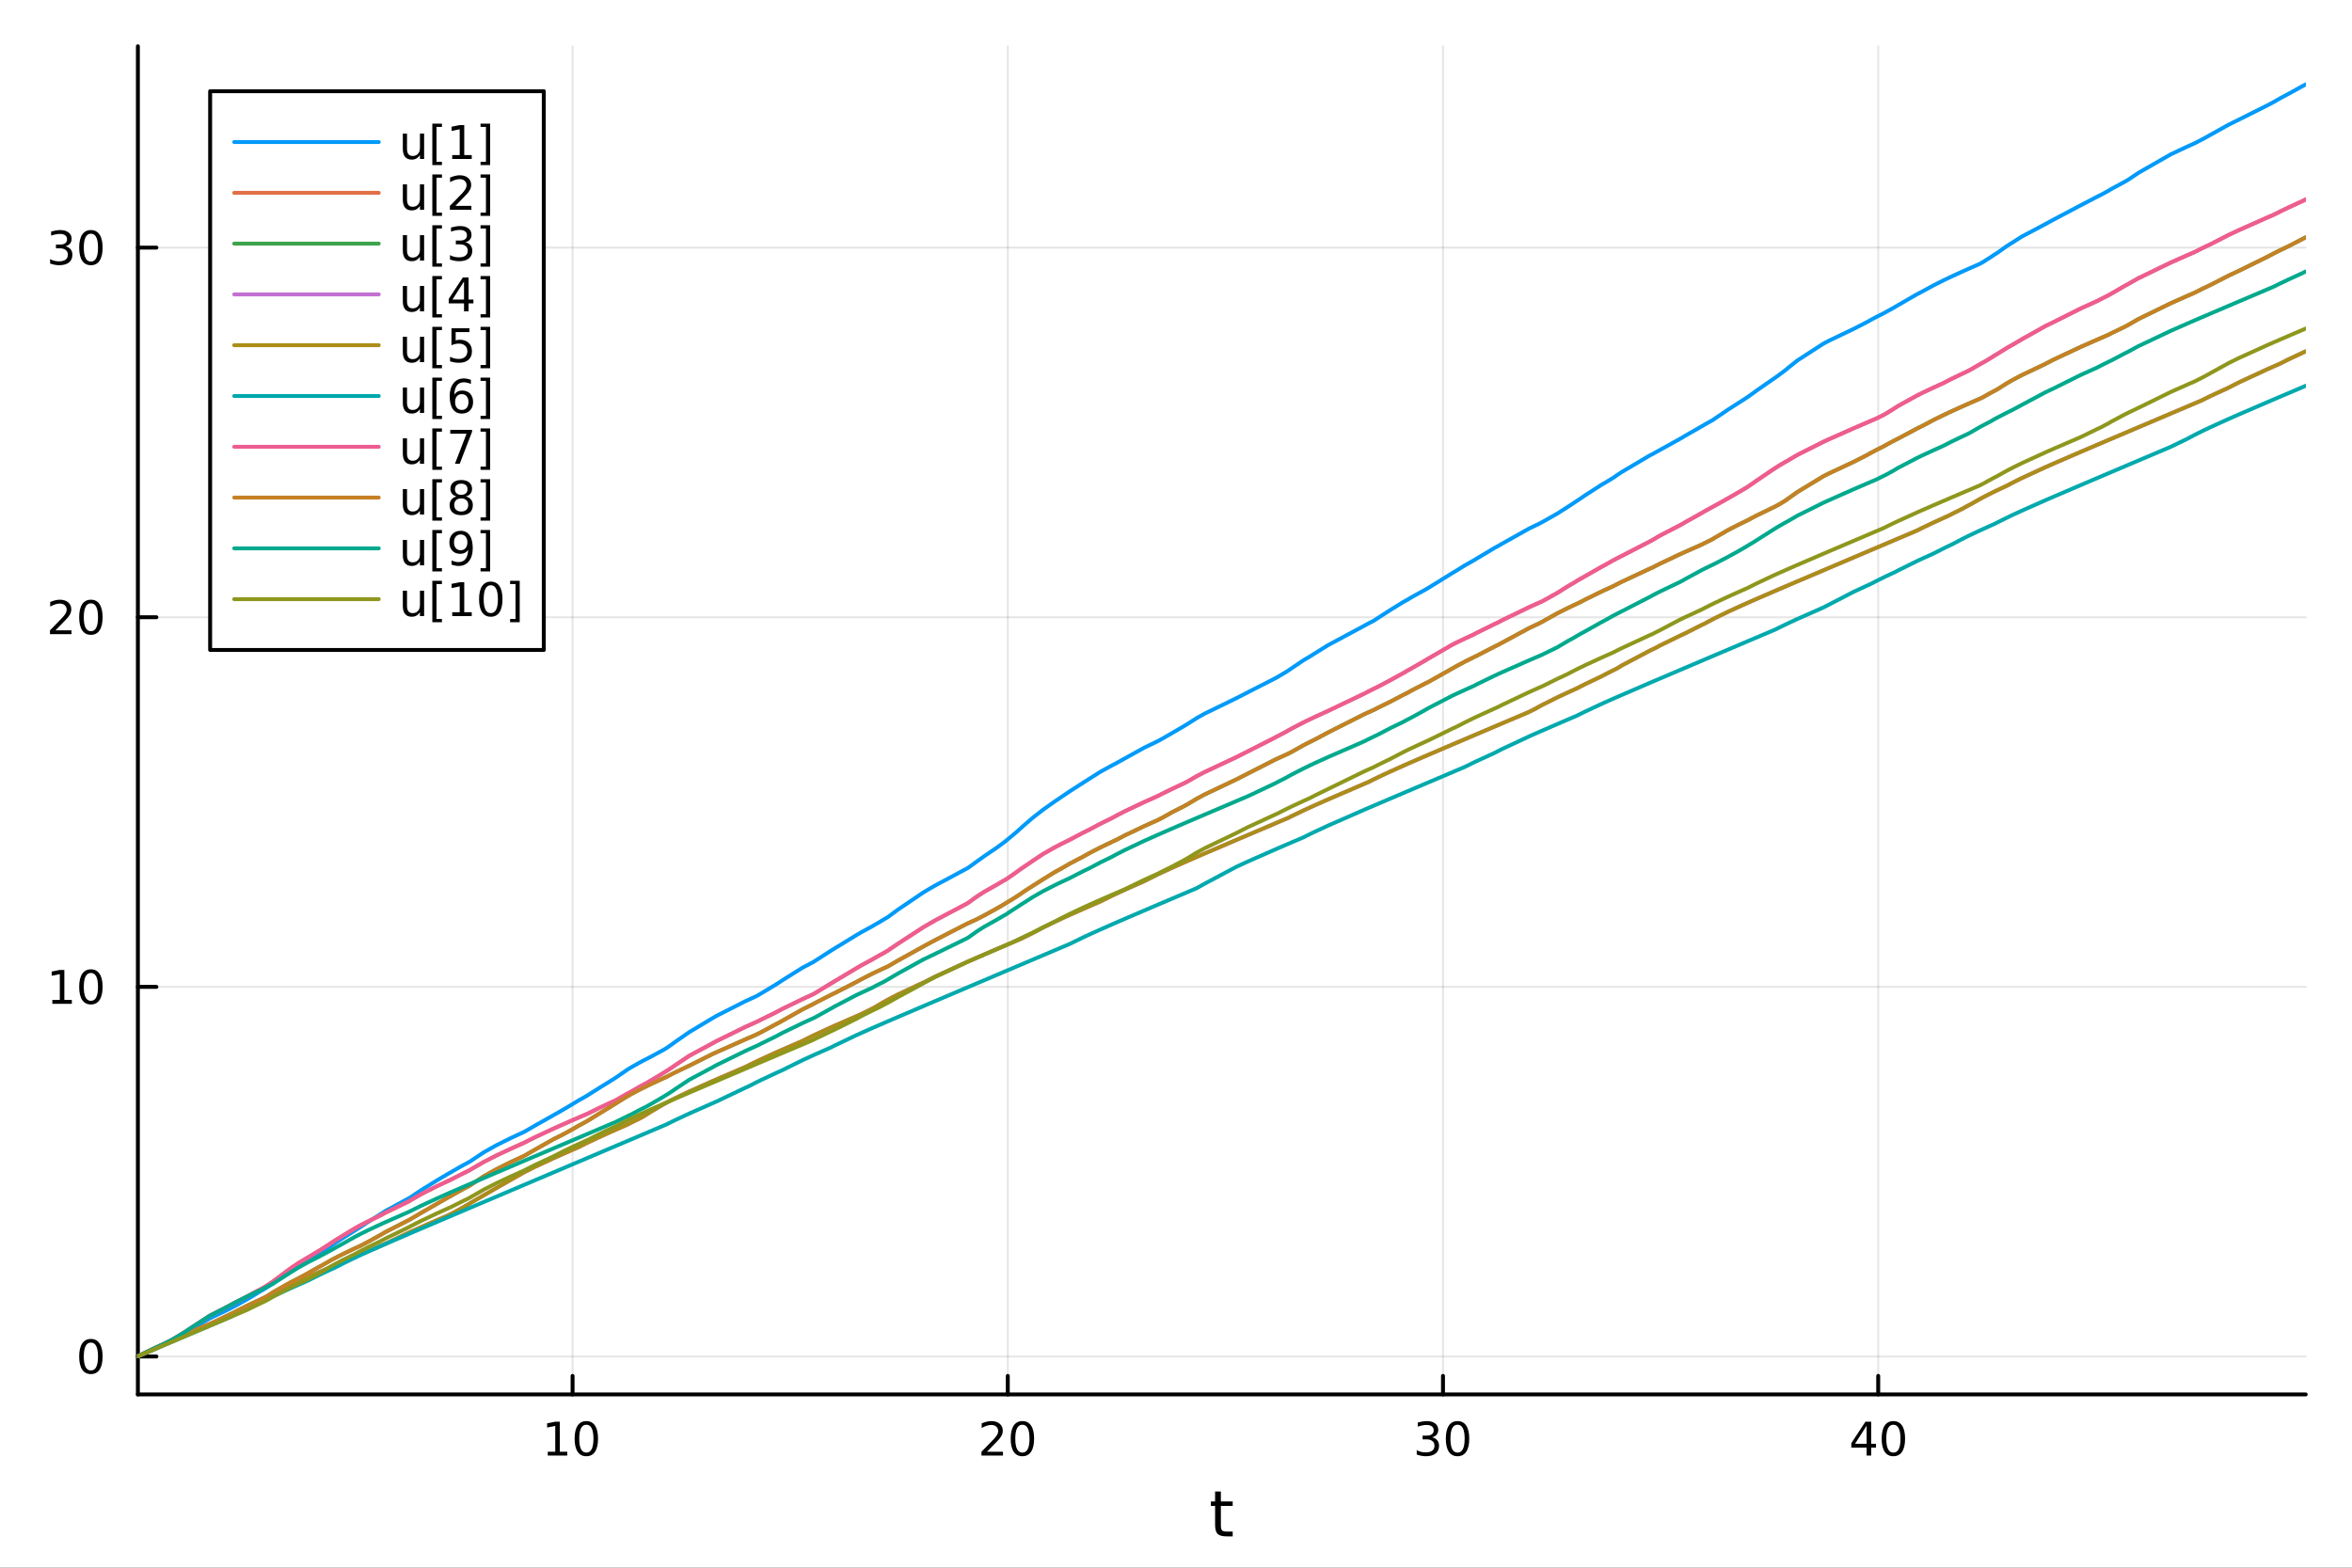 <?xml version="1.0" encoding="utf-8"?>
<svg xmlns="http://www.w3.org/2000/svg" xmlns:xlink="http://www.w3.org/1999/xlink" width="600" height="400" viewBox="0 0 2400 1600">
<rect x="0" y="0" width="2400" height="1600" fill="#333333" stroke="none"/>
<defs>
  <clipPath id="clip200">
    <rect x="0" y="0" width="2400" height="1600"/>
  </clipPath>
</defs>
<path clip-path="url(#clip200)" d="M0 1600 L2400 1600 L2400 0 L0 0  Z" fill="#ffffff" fill-rule="evenodd" fill-opacity="1"/>
<defs>
  <clipPath id="clip201">
    <rect x="480" y="0" width="1681" height="1600"/>
  </clipPath>
</defs>
<path clip-path="url(#clip200)" d="M140.696 1423.18 L2352.76 1423.18 L2352.76 47.244 L140.696 47.244  Z" fill="#ffffff" fill-rule="evenodd" fill-opacity="1"/>
<defs>
  <clipPath id="clip202">
    <rect x="140" y="47" width="2213" height="1377"/>
  </clipPath>
</defs>
<polyline clip-path="url(#clip202)" style="stroke:#000000; stroke-linecap:round; stroke-linejoin:round; stroke-width:2; stroke-opacity:0.1; fill:none" points="584.261,1423.18 584.261,47.244 "/>
<polyline clip-path="url(#clip202)" style="stroke:#000000; stroke-linecap:round; stroke-linejoin:round; stroke-width:2; stroke-opacity:0.1; fill:none" points="1028.35,1423.18 1028.35,47.244 "/>
<polyline clip-path="url(#clip202)" style="stroke:#000000; stroke-linecap:round; stroke-linejoin:round; stroke-width:2; stroke-opacity:0.1; fill:none" points="1472.44,1423.18 1472.44,47.244 "/>
<polyline clip-path="url(#clip202)" style="stroke:#000000; stroke-linecap:round; stroke-linejoin:round; stroke-width:2; stroke-opacity:0.1; fill:none" points="1916.54,1423.18 1916.54,47.244 "/>
<polyline clip-path="url(#clip200)" style="stroke:#000000; stroke-linecap:round; stroke-linejoin:round; stroke-width:4; stroke-opacity:1; fill:none" points="140.696,1423.18 2352.76,1423.18 "/>
<polyline clip-path="url(#clip200)" style="stroke:#000000; stroke-linecap:round; stroke-linejoin:round; stroke-width:4; stroke-opacity:1; fill:none" points="584.261,1423.18 584.261,1404.28 "/>
<polyline clip-path="url(#clip200)" style="stroke:#000000; stroke-linecap:round; stroke-linejoin:round; stroke-width:4; stroke-opacity:1; fill:none" points="1028.35,1423.18 1028.35,1404.28 "/>
<polyline clip-path="url(#clip200)" style="stroke:#000000; stroke-linecap:round; stroke-linejoin:round; stroke-width:4; stroke-opacity:1; fill:none" points="1472.44,1423.18 1472.44,1404.28 "/>
<polyline clip-path="url(#clip200)" style="stroke:#000000; stroke-linecap:round; stroke-linejoin:round; stroke-width:4; stroke-opacity:1; fill:none" points="1916.54,1423.18 1916.54,1404.28 "/>
<path clip-path="url(#clip200)" d="M558.949 1481.64 L566.588 1481.64 L566.588 1455.28 L558.277 1456.95 L558.277 1452.69 L566.541 1451.02 L571.217 1451.02 L571.217 1481.64 L578.856 1481.64 L578.856 1485.58 L558.949 1485.58 L558.949 1481.64 Z" fill="#000000" fill-rule="nonzero" fill-opacity="1" /><path clip-path="url(#clip200)" d="M598.3 1454.1 Q594.689 1454.1 592.861 1457.66 Q591.055 1461.2 591.055 1468.33 Q591.055 1475.44 592.861 1479.01 Q594.689 1482.55 598.3 1482.55 Q601.935 1482.55 603.74 1479.01 Q605.569 1475.44 605.569 1468.33 Q605.569 1461.2 603.74 1457.66 Q601.935 1454.1 598.3 1454.1 M598.3 1450.39 Q604.111 1450.39 607.166 1455 Q610.245 1459.58 610.245 1468.33 Q610.245 1477.06 607.166 1481.67 Q604.111 1486.25 598.3 1486.25 Q592.49 1486.25 589.412 1481.67 Q586.356 1477.06 586.356 1468.33 Q586.356 1459.58 589.412 1455 Q592.49 1450.39 598.3 1450.39 Z" fill="#000000" fill-rule="nonzero" fill-opacity="1" /><path clip-path="url(#clip200)" d="M1007.13 1481.64 L1023.45 1481.64 L1023.45 1485.58 L1001.5 1485.58 L1001.5 1481.64 Q1004.16 1478.89 1008.75 1474.26 Q1013.35 1469.61 1014.53 1468.27 Q1016.78 1465.74 1017.66 1464.01 Q1018.56 1462.25 1018.56 1460.56 Q1018.56 1457.8 1016.62 1456.07 Q1014.7 1454.33 1011.59 1454.33 Q1009.39 1454.33 1006.94 1455.09 Q1004.51 1455.86 1001.73 1457.41 L1001.73 1452.69 Q1004.56 1451.55 1007.01 1450.97 Q1009.46 1450.39 1011.5 1450.39 Q1016.87 1450.39 1020.07 1453.08 Q1023.26 1455.77 1023.26 1460.26 Q1023.26 1462.39 1022.45 1464.31 Q1021.66 1466.2 1019.56 1468.8 Q1018.98 1469.47 1015.88 1472.69 Q1012.77 1475.88 1007.13 1481.64 Z" fill="#000000" fill-rule="nonzero" fill-opacity="1" /><path clip-path="url(#clip200)" d="M1043.26 1454.1 Q1039.65 1454.1 1037.82 1457.66 Q1036.01 1461.2 1036.01 1468.33 Q1036.01 1475.44 1037.82 1479.01 Q1039.65 1482.55 1043.26 1482.55 Q1046.89 1482.55 1048.7 1479.01 Q1050.53 1475.44 1050.53 1468.33 Q1050.53 1461.2 1048.7 1457.66 Q1046.89 1454.1 1043.26 1454.1 M1043.26 1450.39 Q1049.07 1450.39 1052.13 1455 Q1055.2 1459.58 1055.2 1468.33 Q1055.2 1477.06 1052.13 1481.67 Q1049.07 1486.25 1043.26 1486.25 Q1037.45 1486.25 1034.37 1481.67 Q1031.32 1477.06 1031.32 1468.33 Q1031.32 1459.58 1034.37 1455 Q1037.45 1450.39 1043.26 1450.39 Z" fill="#000000" fill-rule="nonzero" fill-opacity="1" /><path clip-path="url(#clip200)" d="M1461.29 1466.95 Q1464.64 1467.66 1466.52 1469.93 Q1468.42 1472.2 1468.42 1475.53 Q1468.42 1480.65 1464.9 1483.45 Q1461.38 1486.25 1454.9 1486.25 Q1452.72 1486.25 1450.41 1485.81 Q1448.12 1485.39 1445.66 1484.54 L1445.66 1480.02 Q1447.61 1481.16 1449.92 1481.74 Q1452.24 1482.32 1454.76 1482.32 Q1459.16 1482.32 1461.45 1480.58 Q1463.76 1478.84 1463.76 1475.53 Q1463.76 1472.48 1461.61 1470.77 Q1459.48 1469.03 1455.66 1469.03 L1451.63 1469.03 L1451.63 1465.19 L1455.85 1465.19 Q1459.3 1465.19 1461.13 1463.82 Q1462.95 1462.43 1462.95 1459.84 Q1462.95 1457.18 1461.06 1455.77 Q1459.18 1454.33 1455.66 1454.33 Q1453.74 1454.33 1451.54 1454.75 Q1449.34 1455.16 1446.7 1456.04 L1446.7 1451.88 Q1449.37 1451.14 1451.68 1450.77 Q1454.02 1450.39 1456.08 1450.39 Q1461.4 1450.39 1464.5 1452.83 Q1467.61 1455.23 1467.61 1459.35 Q1467.61 1462.22 1465.96 1464.21 Q1464.32 1466.18 1461.29 1466.95 Z" fill="#000000" fill-rule="nonzero" fill-opacity="1" /><path clip-path="url(#clip200)" d="M1487.28 1454.1 Q1483.67 1454.1 1481.84 1457.66 Q1480.04 1461.2 1480.04 1468.33 Q1480.04 1475.44 1481.84 1479.01 Q1483.67 1482.55 1487.28 1482.55 Q1490.92 1482.55 1492.72 1479.01 Q1494.55 1475.44 1494.55 1468.33 Q1494.55 1461.2 1492.72 1457.66 Q1490.92 1454.1 1487.28 1454.1 M1487.28 1450.39 Q1493.09 1450.39 1496.15 1455 Q1499.23 1459.58 1499.23 1468.33 Q1499.23 1477.06 1496.15 1481.67 Q1493.09 1486.25 1487.28 1486.25 Q1481.47 1486.25 1478.39 1481.67 Q1475.34 1477.06 1475.34 1468.33 Q1475.34 1459.58 1478.39 1455 Q1481.47 1450.39 1487.28 1450.39 Z" fill="#000000" fill-rule="nonzero" fill-opacity="1" /><path clip-path="url(#clip200)" d="M1904.71 1455.09 L1892.9 1473.54 L1904.71 1473.54 L1904.71 1455.09 M1903.48 1451.02 L1909.36 1451.02 L1909.36 1473.54 L1914.29 1473.54 L1914.29 1477.43 L1909.36 1477.43 L1909.36 1485.58 L1904.71 1485.58 L1904.71 1477.43 L1889.11 1477.43 L1889.11 1472.92 L1903.48 1451.02 Z" fill="#000000" fill-rule="nonzero" fill-opacity="1" /><path clip-path="url(#clip200)" d="M1932.02 1454.1 Q1928.41 1454.1 1926.58 1457.66 Q1924.78 1461.2 1924.78 1468.33 Q1924.78 1475.44 1926.58 1479.01 Q1928.41 1482.55 1932.02 1482.55 Q1935.66 1482.55 1937.46 1479.01 Q1939.29 1475.44 1939.29 1468.33 Q1939.29 1461.2 1937.46 1457.66 Q1935.66 1454.1 1932.02 1454.1 M1932.02 1450.39 Q1937.83 1450.39 1940.89 1455 Q1943.97 1459.58 1943.97 1468.33 Q1943.97 1477.06 1940.89 1481.67 Q1937.83 1486.25 1932.02 1486.25 Q1926.21 1486.25 1923.13 1481.67 Q1920.08 1477.06 1920.08 1468.33 Q1920.08 1459.58 1923.13 1455 Q1926.21 1450.39 1932.02 1450.39 Z" fill="#000000" fill-rule="nonzero" fill-opacity="1" /><path clip-path="url(#clip200)" d="M1245.79 1522.27 L1245.79 1532.4 L1257.85 1532.4 L1257.85 1536.95 L1245.79 1536.95 L1245.79 1556.3 Q1245.79 1560.66 1246.96 1561.9 Q1248.17 1563.14 1251.83 1563.14 L1257.85 1563.14 L1257.85 1568.04 L1251.83 1568.04 Q1245.05 1568.04 1242.48 1565.53 Q1239.9 1562.98 1239.9 1556.3 L1239.9 1536.95 L1235.6 1536.95 L1235.6 1532.4 L1239.9 1532.4 L1239.9 1522.27 L1245.79 1522.27 Z" fill="#000000" fill-rule="nonzero" fill-opacity="1" /><polyline clip-path="url(#clip202)" style="stroke:#000000; stroke-linecap:round; stroke-linejoin:round; stroke-width:2; stroke-opacity:0.1; fill:none" points="140.696,1384.46 2352.76,1384.46 "/>
<polyline clip-path="url(#clip202)" style="stroke:#000000; stroke-linecap:round; stroke-linejoin:round; stroke-width:2; stroke-opacity:0.1; fill:none" points="140.696,1007.21 2352.76,1007.21 "/>
<polyline clip-path="url(#clip202)" style="stroke:#000000; stroke-linecap:round; stroke-linejoin:round; stroke-width:2; stroke-opacity:0.1; fill:none" points="140.696,629.967 2352.76,629.967 "/>
<polyline clip-path="url(#clip202)" style="stroke:#000000; stroke-linecap:round; stroke-linejoin:round; stroke-width:2; stroke-opacity:0.1; fill:none" points="140.696,252.72 2352.76,252.72 "/>
<polyline clip-path="url(#clip200)" style="stroke:#000000; stroke-linecap:round; stroke-linejoin:round; stroke-width:4; stroke-opacity:1; fill:none" points="140.696,1423.18 140.696,47.244 "/>
<polyline clip-path="url(#clip200)" style="stroke:#000000; stroke-linecap:round; stroke-linejoin:round; stroke-width:4; stroke-opacity:1; fill:none" points="140.696,1384.46 159.593,1384.46 "/>
<polyline clip-path="url(#clip200)" style="stroke:#000000; stroke-linecap:round; stroke-linejoin:round; stroke-width:4; stroke-opacity:1; fill:none" points="140.696,1007.21 159.593,1007.21 "/>
<polyline clip-path="url(#clip200)" style="stroke:#000000; stroke-linecap:round; stroke-linejoin:round; stroke-width:4; stroke-opacity:1; fill:none" points="140.696,629.967 159.593,629.967 "/>
<polyline clip-path="url(#clip200)" style="stroke:#000000; stroke-linecap:round; stroke-linejoin:round; stroke-width:4; stroke-opacity:1; fill:none" points="140.696,252.72 159.593,252.72 "/>
<path clip-path="url(#clip200)" d="M92.751 1370.26 Q89.14 1370.26 87.311 1373.83 Q85.506 1377.37 85.506 1384.5 Q85.506 1391.6 87.311 1395.17 Q89.14 1398.71 92.751 1398.71 Q96.385 1398.71 98.191 1395.17 Q100.02 1391.6 100.02 1384.5 Q100.02 1377.37 98.191 1373.83 Q96.385 1370.26 92.751 1370.26 M92.751 1366.56 Q98.561 1366.56 101.617 1371.16 Q104.696 1375.75 104.696 1384.5 Q104.696 1393.22 101.617 1397.83 Q98.561 1402.41 92.751 1402.41 Q86.941 1402.41 83.862 1397.83 Q80.807 1393.22 80.807 1384.5 Q80.807 1375.75 83.862 1371.16 Q86.941 1366.56 92.751 1366.56 Z" fill="#000000" fill-rule="nonzero" fill-opacity="1" /><path clip-path="url(#clip200)" d="M53.4 1020.56 L61.038 1020.56 L61.038 994.194 L52.728 995.86 L52.728 991.601 L60.992 989.934 L65.668 989.934 L65.668 1020.56 L73.307 1020.56 L73.307 1024.49 L53.4 1024.49 L53.4 1020.56 Z" fill="#000000" fill-rule="nonzero" fill-opacity="1" /><path clip-path="url(#clip200)" d="M92.751 993.013 Q89.14 993.013 87.311 996.578 Q85.506 1000.12 85.506 1007.25 Q85.506 1014.36 87.311 1017.92 Q89.14 1021.46 92.751 1021.46 Q96.385 1021.46 98.191 1017.92 Q100.02 1014.36 100.02 1007.25 Q100.02 1000.12 98.191 996.578 Q96.385 993.013 92.751 993.013 M92.751 989.309 Q98.561 989.309 101.617 993.916 Q104.696 998.499 104.696 1007.25 Q104.696 1015.98 101.617 1020.58 Q98.561 1025.17 92.751 1025.17 Q86.941 1025.17 83.862 1020.58 Q80.807 1015.98 80.807 1007.25 Q80.807 998.499 83.862 993.916 Q86.941 989.309 92.751 989.309 Z" fill="#000000" fill-rule="nonzero" fill-opacity="1" /><path clip-path="url(#clip200)" d="M56.617 643.312 L72.936 643.312 L72.936 647.247 L50.992 647.247 L50.992 643.312 Q53.654 640.557 58.237 635.928 Q62.844 631.275 64.025 629.932 Q66.27 627.409 67.149 625.673 Q68.052 623.914 68.052 622.224 Q68.052 619.47 66.108 617.733 Q64.186 615.997 61.085 615.997 Q58.886 615.997 56.432 616.761 Q54.001 617.525 51.224 619.076 L51.224 614.354 Q54.048 613.22 56.501 612.641 Q58.955 612.062 60.992 612.062 Q66.362 612.062 69.557 614.747 Q72.751 617.432 72.751 621.923 Q72.751 624.053 71.941 625.974 Q71.154 627.872 69.048 630.465 Q68.469 631.136 65.367 634.354 Q62.265 637.548 56.617 643.312 Z" fill="#000000" fill-rule="nonzero" fill-opacity="1" /><path clip-path="url(#clip200)" d="M92.751 615.766 Q89.14 615.766 87.311 619.331 Q85.506 622.872 85.506 630.002 Q85.506 637.108 87.311 640.673 Q89.14 644.215 92.751 644.215 Q96.385 644.215 98.191 640.673 Q100.02 637.108 100.02 630.002 Q100.02 622.872 98.191 619.331 Q96.385 615.766 92.751 615.766 M92.751 612.062 Q98.561 612.062 101.617 616.669 Q104.696 621.252 104.696 630.002 Q104.696 638.729 101.617 643.335 Q98.561 647.918 92.751 647.918 Q86.941 647.918 83.862 643.335 Q80.807 638.729 80.807 630.002 Q80.807 621.252 83.862 616.669 Q86.941 612.062 92.751 612.062 Z" fill="#000000" fill-rule="nonzero" fill-opacity="1" /><path clip-path="url(#clip200)" d="M66.756 251.366 Q70.112 252.083 71.987 254.352 Q73.885 256.62 73.885 259.954 Q73.885 265.069 70.367 267.87 Q66.849 270.671 60.367 270.671 Q58.191 270.671 55.876 270.231 Q53.585 269.815 51.131 268.958 L51.131 264.444 Q53.075 265.579 55.39 266.157 Q57.705 266.736 60.228 266.736 Q64.626 266.736 66.918 265 Q69.233 263.264 69.233 259.954 Q69.233 256.898 67.08 255.185 Q64.95 253.449 61.131 253.449 L57.103 253.449 L57.103 249.606 L61.316 249.606 Q64.765 249.606 66.594 248.241 Q68.423 246.852 68.423 244.259 Q68.423 241.597 66.525 240.185 Q64.65 238.75 61.131 238.75 Q59.21 238.75 57.011 239.167 Q54.812 239.583 52.173 240.463 L52.173 236.296 Q54.835 235.556 57.15 235.185 Q59.487 234.815 61.548 234.815 Q66.872 234.815 69.974 237.245 Q73.075 239.653 73.075 243.773 Q73.075 246.644 71.432 248.634 Q69.788 250.602 66.756 251.366 Z" fill="#000000" fill-rule="nonzero" fill-opacity="1" /><path clip-path="url(#clip200)" d="M92.751 238.519 Q89.14 238.519 87.311 242.083 Q85.506 245.625 85.506 252.755 Q85.506 259.861 87.311 263.426 Q89.14 266.967 92.751 266.967 Q96.385 266.967 98.191 263.426 Q100.02 259.861 100.02 252.755 Q100.02 245.625 98.191 242.083 Q96.385 238.519 92.751 238.519 M92.751 234.815 Q98.561 234.815 101.617 239.421 Q104.696 244.005 104.696 252.755 Q104.696 261.481 101.617 266.088 Q98.561 270.671 92.751 270.671 Q86.941 270.671 83.862 266.088 Q80.807 261.481 80.807 252.755 Q80.807 244.005 83.862 239.421 Q86.941 234.815 92.751 234.815 Z" fill="#000000" fill-rule="nonzero" fill-opacity="1" /><polyline clip-path="url(#clip202)" style="stroke:#009af9; stroke-linecap:round; stroke-linejoin:round; stroke-width:4; stroke-opacity:1; fill:none" points="140.696,1384.24 140.696,1384.24 142.076,1383.54 157.739,1375.99 168.503,1371.08 174.972,1367.72 176.706,1366.71 188.775,1360.14 190.782,1358.96 192.477,1357.98 213.804,1345.73 234.43,1335.77 235.196,1335.36 237.946,1333.89 241.537,1332.03 252.428,1325.92 259.146,1321.96 263.845,1319.01 265.887,1317.79 270.352,1315.22 274.29,1312.75 276.747,1311.07 278.002,1310.25 278.549,1309.89 279.732,1309.03 296.769,1297.31 304.379,1292.95 313.936,1287.27 314.166,1287.14 324.909,1280.71 325.574,1280.28 328.443,1278.26 338.304,1271.3 341.988,1268.69 349.986,1263.54 361.927,1256.01 368.133,1252.07 375.213,1247.44 387.932,1239.34 393.26,1235.93 417.036,1223.05 417.883,1222.56 418.966,1221.86 429.53,1214.82 445.949,1204.67 457.477,1197.84 460.362,1196.26 461.948,1195.29 472.742,1189.13 477.934,1186.4 479.2,1185.65 479.853,1185.27 481.191,1184.38 493.742,1176.02 506.691,1168.76 520.946,1161.65 534.841,1155.21 535.49,1154.86 545.951,1148.79 564.65,1138.24 573.506,1133.21 582.856,1127.7 590.257,1123.19 597.369,1119.22 600.267,1117.45 610.324,1111.08 622.235,1103.73 628.112,1100.04 628.435,1099.82 639.772,1091.95 643.767,1089.5 652.831,1084.37 656.328,1082.52 659.448,1080.91 660.791,1080.23 663.217,1079.01 676.498,1071.81 679.785,1069.89 679.996,1069.75 680.701,1069.29 685.56,1065.88 689.65,1062.9 703.426,1053.34 726.313,1039.63 730.991,1036.87 760.531,1021.88 764.314,1020.13 771.317,1016.96 773.059,1016.03 776.733,1013.84 791.712,1004.84 794.268,1003.25 798.555,1000.37 798.867,1000.17 818.902,987.636 829.123,982.281 830.774,981.32 832.572,980.148 847.954,970.254 849.011,969.649 851.399,968.115 873.35,954.735 878.603,951.6 889.735,945.537 890.159,945.282 894.448,942.782 897.542,941.053 901.427,938.656 905.88,936.054 906.12,935.897 906.687,935.482 916.127,928.484 916.165,928.456 941.485,911.307 943.611,909.957 954.34,903.697 954.723,903.487 986.149,886.671 987.584,885.873 987.966,885.631 989.418,884.602 996.747,879.247 1004.35,873.807 1016.52,865.559 1016.64,865.479 1023.61,860.369 1025.98,858.588 1027.46,857.386 1032.2,853.425 1036.57,849.776 1037.05,849.35 1042.18,844.739 1042.25,844.675 1045.78,841.524 1053.79,834.642 1054.05,834.421 1064.19,826.531 1075.72,818.367 1083.74,812.931 1091.3,807.827 1091.76,807.503 1105.22,798.869 1111.6,794.813 1122.77,787.728 1134.54,781.256 1138.76,779.098 1147.74,774.076 1167.3,763.244 1181.6,756.322 1185.87,754.014 1195.83,748.26 1208.19,741.055 1212.24,738.583 1220.74,733.182 1222.07,732.39 1229.19,728.37 1261.48,712.639 1273.22,706.626 1273.92,706.228 1300.98,692.44 1303.09,691.284 1311.9,686.079 1314.28,684.571 1314.29,684.559 1318.08,681.967 1329.9,673.983 1336.56,670.058 1341.68,666.853 1355.2,658.434 1391.97,638.708 1396.52,636.249 1401.82,633.502 1402.09,633.341 1406.54,630.44 1418.66,622.585 1431.82,614.489 1436.25,612.043 1441.06,609.138 1454.18,601.972 1457.38,600.096 1457.48,600.034 1481.69,585.038 1486.81,581.988 1494.73,577.039 1503.67,572.016 1506.94,570.034 1525.08,559.176 1528.84,557.191 1532.58,554.983 1560.12,539.547 1566.08,536.659 1570.87,534.398 1573.62,532.899 1574.16,532.612 1589.02,524.191 1589.33,524 1599.7,517.387 1605.25,513.788 1608.93,511.274 1609.14,511.13 1612.14,509.197 1617.5,505.53 1634.2,494.755 1636.81,493.281 1646.17,487.656 1646.5,487.442 1649.98,484.967 1650.59,484.551 1654.68,481.852 1683.51,464.791 1686.86,463.114 1688.65,462.089 1694.27,458.992 1714.06,448.019 1717.53,446.015 1718.83,445.176 1736.63,435 1739.78,433.13 1747.64,428.757 1747.67,428.735 1749.49,427.473 1763.1,418.209 1773.22,411.711 1781.68,406.311 1783.34,405.193 1789.12,401.077 1791.77,399.111 1808.25,387.645 1810.79,385.93 1811.84,385.147 1815.04,382.869 1819.75,379.377 1822.64,377.147 1823.6,376.352 1824.41,375.624 1834.13,367.875 1860.52,350.774 1865.98,347.889 1891.46,335.686 1904.23,329.16 1908.89,326.552 1915.18,323.219 1922.11,319.733 1924.78,318.219 1931.35,314.665 1934.04,313.052 1936.97,311.357 1955.94,300.389 1961.58,297.505 1972.79,291.332 1983,286.206 1988.33,283.651 1992.39,281.747 2001.71,277.484 2007.94,274.694 2010.95,273.362 2011.51,273.114 2019.71,269.514 2021.53,268.576 2023.96,267.14 2030.09,263.247 2035.58,259.615 2037.96,258.128 2037.97,258.127 2047.72,251.157 2054.14,247.147 2063,241.501 2086.93,228.807 2095.67,224.054 2123.3,209.443 2139.73,200.87 2143.5,199.044 2150.75,195.096 2154.8,192.686 2168.16,185.455 2171.77,183.355 2172.4,182.946 2182.04,176.444 2215.09,157.513 2231.77,149.676 2239.5,146.197 2246.5,142.582 2247.86,141.905 2255.88,137.438 2274.16,127.241 2284.85,121.976 2313.64,107.525 2320.54,103.866 2326.19,100.593 2335.39,95.667 2350.2,87.489 2352.76,86.186 "/>
<polyline clip-path="url(#clip202)" style="stroke:#e26f46; stroke-linecap:round; stroke-linejoin:round; stroke-width:4; stroke-opacity:1; fill:none" points="140.696,1384.24 140.696,1384.24 142.076,1383.65 157.739,1376.04 168.503,1371.11 174.972,1367.75 176.706,1366.73 188.775,1359.37 190.782,1358.08 192.477,1356.89 213.804,1342.99 234.43,1332.41 235.196,1331.98 237.946,1330.46 241.537,1328.55 252.428,1323.06 259.146,1319.35 263.845,1316.9 265.887,1315.86 270.352,1313.3 274.29,1310.83 276.747,1309.16 278.002,1308.34 278.549,1307.94 279.732,1306.98 296.769,1294.34 304.379,1289.2 313.936,1283.51 314.166,1283.38 324.909,1276.94 325.574,1276.57 328.443,1274.77 338.304,1268.39 341.988,1265.94 349.986,1261.05 361.927,1253.77 368.133,1250.37 375.213,1246.73 387.932,1240.58 393.26,1237.71 417.036,1226.14 417.883,1225.68 418.966,1225.01 429.53,1218.92 445.949,1210.57 457.477,1205.17 460.362,1203.85 461.948,1203 472.742,1197.5 477.934,1195 479.2,1194.29 479.853,1193.93 481.191,1193.09 493.742,1185.86 506.691,1179.25 520.946,1172.54 534.841,1166.29 535.49,1165.95 545.951,1160.68 564.65,1151.95 573.506,1147.99 582.856,1143.88 590.257,1140.66 597.369,1137.59 600.267,1136.34 610.324,1131.34 622.235,1125.75 628.112,1123.08 628.435,1122.91 639.772,1116.37 643.767,1114.25 652.831,1109.04 656.328,1107.17 659.448,1105.54 660.791,1104.74 663.217,1103.33 676.498,1095.37 679.785,1093.32 679.996,1093.19 680.701,1092.77 685.56,1089.57 689.65,1086.73 703.426,1077.49 726.313,1065.23 730.991,1062.62 760.531,1048.11 764.314,1046.39 771.317,1043.26 773.059,1042.49 776.733,1040.58 791.712,1033.26 794.268,1031.86 798.555,1029.59 798.867,1029.43 818.902,1019.69 829.123,1015.03 830.774,1014.16 832.572,1013.07 847.954,1003.69 849.011,1003.11 851.399,1001.63 873.35,988.523 878.603,985.423 889.735,979.411 890.159,979.157 894.448,976.671 897.542,974.95 901.427,972.865 905.88,970.216 906.12,970.057 906.687,969.684 916.127,963.253 916.165,963.227 941.485,946.804 943.611,945.485 954.34,939.344 954.723,939.106 986.149,922.456 987.584,921.662 987.966,921.42 989.418,920.395 996.747,915.052 1004.35,910.169 1016.52,903.292 1016.64,903.231 1023.61,899.131 1025.98,897.817 1027.46,896.884 1032.2,893.67 1036.57,890.581 1037.05,890.211 1042.18,886.508 1042.25,886.461 1045.78,884.099 1053.79,878.606 1054.05,878.421 1064.19,871.689 1075.72,865.098 1083.74,860.934 1091.3,857.22 1091.76,856.964 1105.22,849.855 1111.6,846.727 1122.77,840.744 1134.54,834.966 1138.76,832.653 1147.74,828.012 1167.3,818.733 1181.6,812.332 1185.87,810.125 1195.83,805.225 1208.19,799.47 1212.24,797.322 1220.74,792.436 1222.07,791.708 1229.19,787.975 1261.48,772.823 1273.22,766.882 1273.92,766.545 1300.98,752.787 1303.09,751.632 1311.9,747.049 1314.28,745.67 1314.29,745.661 1318.08,743.544 1329.9,737.392 1336.56,734.145 1341.68,731.726 1355.2,725.55 1391.97,707.989 1396.52,705.624 1401.82,702.965 1402.09,702.832 1406.54,700.671 1418.66,694.218 1431.82,686.985 1436.25,684.39 1441.06,681.722 1454.18,674.152 1457.38,672.208 1457.48,672.145 1481.69,658.114 1486.81,655.552 1494.73,651.735 1503.67,647.587 1506.94,645.846 1525.08,636.892 1528.84,635.142 1532.58,633.131 1560.12,619.799 1566.08,617.113 1570.87,614.978 1573.62,613.762 1574.16,613.48 1589.02,605.177 1589.33,604.987 1599.7,598.42 1605.25,595.255 1608.93,592.974 1609.14,592.842 1612.14,591.071 1617.5,588.05 1634.2,578.523 1636.81,577.173 1646.17,571.887 1646.5,571.711 1649.98,569.873 1650.59,569.558 1654.68,567.473 1683.51,552.617 1686.86,550.791 1688.65,549.696 1694.27,546.412 1714.06,536.167 1717.53,534.236 1718.83,533.421 1736.63,523.47 1739.78,521.625 1747.64,517.299 1747.67,517.28 1749.49,516.324 1763.1,508.698 1773.22,502.909 1781.68,497.898 1783.34,496.84 1789.12,492.903 1791.77,491.004 1808.25,479.818 1810.79,478.13 1811.84,477.445 1815.04,475.437 1819.75,472.638 1822.64,470.998 1823.6,470.462 1824.41,470.013 1834.13,464.243 1860.52,450.958 1865.98,448.438 1891.46,437.128 1904.23,431.609 1908.89,429.603 1915.18,426.906 1922.11,423.436 1924.78,421.926 1931.35,417.899 1934.04,416.128 1936.97,414.283 1955.94,403.785 1961.58,400.978 1972.79,395.66 1983,391.014 1988.33,388.232 1992.39,386.188 2001.71,381.686 2007.94,378.784 2010.95,377.17 2011.51,376.825 2019.71,372.07 2021.53,371.077 2023.96,369.771 2030.09,366.146 2035.58,362.699 2037.96,361.279 2037.97,361.278 2047.72,355.19 2054.14,351.581 2063,346.328 2086.93,332.919 2095.67,328.661 2123.3,314.778 2139.73,307.345 2143.5,305.388 2150.75,301.766 2154.8,299.497 2168.16,291.732 2171.77,289.818 2172.4,289.439 2182.04,283.961 2215.09,267.951 2231.77,260.563 2239.5,257.202 2246.5,253.664 2247.86,253 2255.88,249.163 2274.16,239.78 2284.85,234.758 2313.64,221.963 2320.54,218.974 2326.19,216.115 2335.39,211.672 2350.2,204.871 2352.76,203.521 "/>
<polyline clip-path="url(#clip202)" style="stroke:#3da44d; stroke-linecap:round; stroke-linejoin:round; stroke-width:4; stroke-opacity:1; fill:none" points="140.696,1384.24 140.696,1384.24 142.076,1383.54 157.739,1375.99 168.503,1371.08 174.972,1368.2 176.706,1367.43 188.775,1362.15 190.782,1361.28 192.477,1360.54 213.804,1351.37 234.43,1342.57 235.196,1342.24 237.946,1341.07 241.537,1339.54 252.428,1334.18 259.146,1330.53 263.845,1327.74 265.887,1326.58 270.352,1324.12 274.29,1321.74 276.747,1320.11 278.002,1319.31 278.549,1318.96 279.732,1318.22 296.769,1308.65 304.379,1304.83 313.936,1299.61 314.166,1299.49 324.909,1293.39 325.574,1293.03 328.443,1291.52 338.304,1285.9 341.988,1283.94 349.986,1279.88 361.927,1274.18 368.133,1271.33 375.213,1267.63 387.932,1260.59 393.26,1257.47 417.036,1245.31 417.883,1244.84 418.966,1244.24 429.53,1238.01 445.949,1228.56 457.477,1221.98 460.362,1220.45 461.948,1219.5 472.742,1213.46 477.934,1210.77 479.2,1210.03 479.853,1209.65 481.191,1208.77 493.742,1200.47 506.691,1193.24 520.946,1186.15 534.841,1179.72 535.49,1179.37 545.951,1173.31 564.65,1162.76 573.506,1158.35 582.856,1153.27 590.257,1149 597.369,1145.19 600.267,1143.48 610.324,1137.25 622.235,1129.99 628.112,1126.34 628.435,1126.14 639.772,1119.07 643.767,1116.81 652.831,1112.01 656.328,1110.25 659.448,1108.72 660.791,1108.06 663.217,1106.9 676.498,1100.72 679.785,1099.24 679.996,1099.13 680.701,1098.75 685.56,1096.23 689.65,1094.17 703.426,1087.59 726.313,1076.12 730.991,1073.95 760.531,1060.82 764.314,1059.18 771.317,1056.16 773.059,1055.26 776.733,1053.42 791.712,1045.36 794.268,1044.08 798.555,1041.65 798.867,1041.48 818.902,1030.18 829.123,1025.13 830.774,1024.21 832.572,1023.22 847.954,1015.37 849.011,1014.86 851.399,1013.72 873.35,1002.5 878.603,999.631 889.735,993.967 890.159,993.759 894.448,991.689 897.542,990.224 901.427,988.411 905.88,986.366 906.12,986.256 906.687,985.95 916.127,980.418 916.165,980.398 941.485,966.409 943.611,965.195 954.34,959.452 954.723,959.256 986.149,943.059 987.584,942.393 987.966,942.216 989.418,941.545 996.747,938.211 1004.35,934.27 1016.52,927.57 1016.64,927.501 1023.61,923.469 1025.98,921.983 1027.46,921.072 1032.2,918.285 1036.57,915.516 1037.05,915.218 1042.18,911.804 1042.25,911.755 1045.78,909.279 1053.79,904.158 1054.05,903.982 1064.19,897.56 1075.72,890.422 1083.74,886.015 1091.3,881.595 1091.76,881.342 1105.22,874.298 1111.6,870.718 1122.77,864.944 1134.54,859.298 1138.76,857.344 1147.74,852.647 1167.3,843.301 1181.6,836.878 1185.87,834.667 1195.83,829.078 1208.19,822.802 1212.24,820.538 1220.74,815.467 1222.07,814.716 1229.19,810.88 1261.48,795.521 1273.22,789.554 1273.92,789.158 1300.98,775.415 1303.09,774.432 1311.9,770.412 1314.28,769.343 1314.29,769.334 1318.08,767.35 1329.9,760.715 1336.56,757.289 1341.68,754.765 1355.2,747.545 1391.97,728.975 1396.52,726.916 1401.82,724.542 1402.09,724.422 1406.54,722.108 1418.66,716.159 1431.82,709.236 1436.25,707.052 1441.06,704.379 1454.18,697.641 1457.38,696.088 1457.48,696.036 1481.69,682.423 1486.81,679.517 1494.73,675.3 1503.67,670.844 1506.94,669.276 1525.08,659.878 1528.84,658.073 1532.58,656.016 1560.12,641.166 1566.08,638.334 1570.87,636.108 1573.62,634.627 1574.16,634.343 1589.02,625.983 1589.33,625.82 1599.7,620.628 1605.25,617.975 1608.93,616.256 1609.14,616.155 1612.14,614.774 1617.5,611.928 1634.2,603.738 1636.81,602.52 1646.17,598.248 1646.5,598.1 1649.98,596.264 1650.59,595.95 1654.68,593.868 1683.51,580.392 1686.86,578.903 1688.65,577.968 1694.27,575.11 1714.06,565.739 1717.53,564.169 1718.83,563.583 1736.63,555.722 1739.78,554.102 1747.64,550.216 1747.67,550.196 1749.49,549.023 1763.1,541.108 1773.22,535.883 1781.68,531.781 1783.34,530.998 1789.12,527.878 1791.77,526.501 1808.25,518.459 1810.79,517.282 1811.84,516.706 1815.04,514.998 1819.75,512.209 1822.64,510.343 1823.6,509.659 1824.41,509.021 1834.13,502.127 1860.52,486.109 1865.98,483.327 1891.46,471.378 1904.23,464.904 1908.89,462.308 1915.18,458.988 1922.11,455.513 1924.78,454.002 1931.35,450.455 1934.04,449.06 1936.97,447.574 1955.94,437.455 1961.58,434.712 1972.79,428.733 1983,423.716 1988.33,421.201 1992.39,419.321 2001.71,415.1 2007.94,412.33 2010.95,411.006 2011.51,410.758 2019.71,407.174 2021.53,406.387 2023.96,405.135 2030.09,401.625 2035.58,398.669 2037.96,397.428 2037.97,397.427 2047.72,391.229 2054.14,387.569 2063,382.888 2086.93,371.492 2095.67,366.957 2123.3,354.01 2139.73,346.776 2143.5,345.14 2150.75,342.005 2154.8,339.946 2168.16,333.508 2171.77,331.552 2172.4,331.219 2182.04,325.641 2215.09,309.489 2231.77,302.08 2239.5,298.713 2246.5,295.172 2247.86,294.506 2255.88,290.667 2274.16,281.28 2284.85,276.257 2313.64,262.09 2320.54,258.46 2326.19,255.628 2335.39,251.219 2350.2,243.531 2352.76,242.284 "/>
<polyline clip-path="url(#clip202)" style="stroke:#c271d2; stroke-linecap:round; stroke-linejoin:round; stroke-width:4; stroke-opacity:1; fill:none" points="140.696,1384.24 140.696,1384.24 142.076,1383.65 157.739,1377 168.503,1371.7 174.972,1368.66 176.706,1367.86 188.775,1362.4 190.782,1361.5 192.477,1360.75 213.804,1351.45 234.43,1341.46 235.196,1341.1 237.946,1339.85 241.537,1337.94 252.428,1332.46 259.146,1329.26 263.845,1327.07 265.887,1326.14 270.352,1324.11 274.29,1322.34 276.747,1321.24 278.002,1320.58 278.549,1320.29 279.732,1319.68 296.769,1311.35 304.379,1307.84 313.936,1303.55 314.166,1303.45 324.909,1298.72 325.574,1298.43 328.443,1297.18 338.304,1292.91 341.988,1291.32 349.986,1287.89 361.927,1282.78 368.133,1280.13 375.213,1277.11 387.932,1271.7 393.26,1269.43 417.036,1258.08 417.883,1257.7 418.966,1257.21 429.53,1252.5 445.949,1245.33 457.477,1240.36 460.362,1238.89 461.948,1238.1 472.742,1232.16 477.934,1229.11 479.2,1228.4 479.853,1227.98 481.191,1227.13 493.742,1219.86 506.691,1212.4 520.946,1204.28 534.841,1196.43 535.49,1196.09 545.951,1190.83 564.65,1182.12 573.506,1178.16 582.856,1174.06 590.257,1170.84 597.369,1167.25 600.267,1165.84 610.324,1161.09 622.235,1155.68 628.112,1153.07 628.435,1152.93 639.772,1147.96 643.767,1145.92 652.831,1141.48 656.328,1139.55 659.448,1137.63 660.791,1136.83 663.217,1135.23 676.498,1127.34 679.785,1125.56 679.996,1125.45 680.701,1125.08 685.56,1122.57 689.65,1120.53 703.426,1113.97 726.313,1103.73 730.991,1101.69 760.531,1088.97 764.314,1087.05 771.317,1083.63 773.059,1082.8 776.733,1081.07 791.712,1074.25 794.268,1073.11 798.555,1071.22 798.867,1071.08 818.902,1062.36 829.123,1057.28 830.774,1056.48 832.572,1055.63 847.954,1048.55 849.011,1048.07 851.399,1047 873.35,1037.39 878.603,1035.12 889.735,1029.59 890.159,1029.39 894.448,1027.02 897.542,1025.13 901.427,1022.86 905.88,1020.39 906.12,1020.25 906.687,1019.95 916.127,1015.05 916.165,1015.03 941.485,1003.15 943.611,1002.19 954.34,996.729 954.723,996.542 986.149,982.106 987.584,981.474 987.966,981.306 989.418,980.669 996.747,977.472 1004.35,974.179 1016.52,968.945 1016.64,968.896 1023.61,965.909 1025.98,964.899 1027.46,964.263 1032.2,962.239 1036.57,960.377 1037.05,960.17 1042.18,957.987 1042.25,957.958 1045.78,956.177 1053.79,952.277 1054.05,952.156 1064.19,946.744 1075.72,941.076 1083.74,937.325 1091.3,933.883 1091.76,933.679 1105.22,927.71 1111.6,924.924 1122.77,920.091 1134.54,914.262 1138.76,912.262 1147.74,908.12 1167.3,899.427 1181.6,892.328 1185.87,890.315 1195.83,885.747 1208.19,880.242 1212.24,878.465 1220.74,874.767 1222.07,874.188 1229.19,871.113 1261.48,857.297 1273.22,852.298 1273.92,852.003 1300.98,840.496 1303.09,839.598 1311.9,835.857 1314.28,834.846 1314.29,834.839 1318.08,832.935 1329.9,827.258 1336.56,824.185 1341.68,821.869 1355.2,815.874 1391.97,800.013 1396.52,798.072 1401.82,795.409 1402.09,795.275 1406.54,793.111 1418.66,787.445 1431.82,781.54 1436.25,779.585 1441.06,777.479 1454.18,771.79 1457.38,770.412 1457.48,770.372 1481.69,760.003 1486.81,757.823 1494.73,754.447 1503.67,750.642 1506.94,749.253 1525.08,741.54 1528.84,739.942 1532.58,738.352 1560.12,726.651 1566.08,723.677 1570.87,720.995 1573.62,719.514 1574.16,719.229 1589.02,711.788 1589.33,711.638 1599.7,706.8 1605.25,704.279 1608.93,702.631 1609.14,702.515 1612.14,700.948 1617.5,698.229 1634.2,690.286 1636.81,688.883 1646.17,684.101 1646.5,683.939 1649.98,682.238 1650.59,681.894 1654.68,679.315 1683.51,664.057 1686.86,662.474 1688.65,661.64 1694.27,658.631 1714.06,648.95 1717.53,647.348 1718.83,646.752 1736.63,637.755 1739.78,636.262 1747.64,632.062 1747.67,632.044 1749.49,631.111 1763.1,624.475 1773.22,619.805 1781.68,616.006 1783.34,615.271 1789.12,612.723 1791.77,611.562 1808.25,604.414 1810.79,603.325 1811.84,602.87 1815.04,601.496 1819.75,599.479 1822.64,598.242 1823.6,597.83 1824.41,597.482 1834.13,593.331 1860.52,582.096 1865.98,579.772 1891.46,568.942 1904.23,563.52 1908.89,561.539 1915.18,558.867 1922.11,555.922 1924.78,554.789 1931.35,551.999 1934.04,550.855 1936.97,549.61 1955.94,541.555 1961.58,538.732 1972.79,533.391 1983,528.732 1988.33,526.348 1992.39,524.233 2001.71,519.612 2007.94,516.192 2010.95,514.614 2011.51,514.323 2019.71,509.629 2021.53,508.647 2023.96,507.354 2030.09,504.211 2035.58,501.509 2037.96,500.36 2037.97,500.359 2047.72,495.791 2054.14,492.4 2063,487.981 2086.93,476.939 2095.67,473.078 2123.3,461.124 2139.73,454.1 2143.5,452.494 2150.75,449.404 2154.8,447.679 2168.16,441.996 2171.77,440.46 2172.4,440.193 2182.04,436.095 2215.09,422.05 2231.77,414.966 2239.5,411.684 2246.5,408.708 2247.86,408.021 2255.88,404.078 2274.16,395.617 2284.85,390.15 2313.64,376.832 2320.54,373.791 2326.19,371.323 2335.39,366.699 2350.2,359.725 2352.76,358.56 "/>
<polyline clip-path="url(#clip202)" style="stroke:#ac8d18; stroke-linecap:round; stroke-linejoin:round; stroke-width:4; stroke-opacity:1; fill:none" points="140.696,1384.24 140.696,1384.24 142.076,1383.65 157.739,1377 168.503,1371.7 174.972,1368.66 176.706,1367.86 188.775,1362.4 190.782,1361.5 192.477,1360.75 213.804,1351.45 234.43,1341.46 235.196,1341.1 237.946,1339.85 241.537,1337.94 252.428,1332.46 259.146,1329.26 263.845,1327.07 265.887,1326.14 270.352,1324.11 274.29,1322.34 276.747,1321.24 278.002,1320.58 278.549,1320.29 279.732,1319.68 296.769,1311.35 304.379,1307.84 313.936,1303.55 314.166,1303.45 324.909,1298.72 325.574,1298.43 328.443,1297.18 338.304,1292.91 341.988,1291.32 349.986,1287.89 361.927,1282.78 368.133,1280.13 375.213,1277.11 387.932,1271.7 393.26,1269.43 417.036,1258.08 417.883,1257.7 418.966,1257.21 429.53,1252.5 445.949,1245.33 457.477,1240.36 460.362,1238.89 461.948,1238.1 472.742,1232.16 477.934,1229.11 479.2,1228.4 479.853,1227.98 481.191,1227.13 493.742,1219.86 506.691,1212.4 520.946,1204.28 534.841,1196.43 535.49,1196.09 545.951,1190.83 564.65,1182.12 573.506,1178.16 582.856,1174.06 590.257,1170.84 597.369,1167.25 600.267,1165.84 610.324,1161.09 622.235,1155.68 628.112,1153.07 628.435,1152.93 639.772,1147.96 643.767,1145.92 652.831,1141.48 656.328,1139.55 659.448,1137.63 660.791,1136.83 663.217,1135.23 676.498,1127.34 679.785,1125.56 679.996,1125.45 680.701,1125.08 685.56,1122.57 689.65,1120.53 703.426,1113.97 726.313,1103.73 730.991,1101.69 760.531,1088.97 764.314,1087.05 771.317,1083.63 773.059,1082.8 776.733,1081.07 791.712,1074.25 794.268,1073.11 798.555,1071.22 798.867,1071.08 818.902,1062.36 829.123,1057.28 830.774,1056.48 832.572,1055.63 847.954,1048.55 849.011,1048.07 851.399,1047 873.35,1037.39 878.603,1035.12 889.735,1029.59 890.159,1029.39 894.448,1027.02 897.542,1025.13 901.427,1022.86 905.88,1020.39 906.12,1020.25 906.687,1019.95 916.127,1015.05 916.165,1015.03 941.485,1003.15 943.611,1002.19 954.34,996.729 954.723,996.542 986.149,982.106 987.584,981.474 987.966,981.306 989.418,980.669 996.747,977.472 1004.35,974.179 1016.52,968.945 1016.64,968.896 1023.61,965.909 1025.98,964.899 1027.46,964.263 1032.2,962.239 1036.57,960.377 1037.05,960.17 1042.18,957.987 1042.25,957.958 1045.78,956.177 1053.79,952.277 1054.05,952.156 1064.19,946.744 1075.72,941.076 1083.74,937.325 1091.3,933.883 1091.76,933.679 1105.22,927.71 1111.6,924.924 1122.77,920.091 1134.54,914.262 1138.76,912.262 1147.74,908.12 1167.3,899.427 1181.6,892.328 1185.87,890.315 1195.83,885.747 1208.19,880.242 1212.24,878.465 1220.74,874.767 1222.07,874.188 1229.19,871.113 1261.48,857.297 1273.22,852.298 1273.92,852.003 1300.98,840.496 1303.09,839.598 1311.9,835.857 1314.28,834.846 1314.29,834.839 1318.08,832.935 1329.9,827.258 1336.56,824.185 1341.68,821.869 1355.2,815.874 1391.97,800.013 1396.52,798.072 1401.82,795.409 1402.09,795.275 1406.54,793.111 1418.66,787.445 1431.82,781.54 1436.25,779.585 1441.06,777.479 1454.18,771.79 1457.38,770.412 1457.48,770.372 1481.69,760.003 1486.81,757.823 1494.73,754.447 1503.67,750.642 1506.94,749.253 1525.08,741.54 1528.84,739.942 1532.58,738.352 1560.12,726.651 1566.08,723.677 1570.87,720.995 1573.62,719.514 1574.16,719.229 1589.02,711.788 1589.33,711.638 1599.7,706.8 1605.25,704.279 1608.93,702.631 1609.14,702.515 1612.14,700.948 1617.5,698.229 1634.2,690.286 1636.81,688.883 1646.17,684.101 1646.5,683.939 1649.98,682.238 1650.59,681.894 1654.68,679.315 1683.51,664.057 1686.86,662.474 1688.65,661.64 1694.27,658.631 1714.06,648.95 1717.53,647.348 1718.83,646.752 1736.63,637.755 1739.78,636.262 1747.64,632.062 1747.67,632.044 1749.49,631.111 1763.1,624.475 1773.22,619.805 1781.68,616.006 1783.34,615.271 1789.12,612.723 1791.77,611.562 1808.25,604.414 1810.79,603.325 1811.84,602.87 1815.04,601.496 1819.75,599.479 1822.64,598.242 1823.6,597.83 1824.41,597.482 1834.13,593.331 1860.52,582.096 1865.98,579.772 1891.46,568.942 1904.23,563.52 1908.89,561.539 1915.18,558.867 1922.11,555.922 1924.78,554.789 1931.35,551.999 1934.04,550.855 1936.97,549.61 1955.94,541.555 1961.58,538.732 1972.79,533.391 1983,528.732 1988.33,526.348 1992.39,524.233 2001.71,519.612 2007.94,516.192 2010.95,514.614 2011.51,514.323 2019.71,509.629 2021.53,508.647 2023.96,507.354 2030.09,504.211 2035.58,501.509 2037.96,500.36 2037.97,500.359 2047.72,495.791 2054.14,492.4 2063,487.981 2086.93,476.939 2095.67,473.078 2123.3,461.124 2139.73,454.1 2143.5,452.494 2150.75,449.404 2154.8,447.679 2168.16,441.996 2171.77,440.46 2172.4,440.193 2182.04,436.095 2215.09,422.05 2231.77,414.966 2239.5,411.684 2246.5,408.708 2247.86,408.021 2255.88,404.078 2274.16,395.617 2284.85,390.15 2313.64,376.832 2320.54,373.791 2326.19,371.323 2335.39,366.699 2350.2,359.725 2352.76,358.56 "/>
<polyline clip-path="url(#clip202)" style="stroke:#00a9ad; stroke-linecap:round; stroke-linejoin:round; stroke-width:4; stroke-opacity:1; fill:none" points="140.696,1384.24 140.696,1384.24 142.076,1383.65 157.739,1377 168.503,1372.43 174.972,1369.68 176.706,1368.94 188.775,1363.82 190.782,1362.96 192.477,1362.24 213.804,1353.19 234.43,1344.43 235.196,1344.1 237.946,1342.71 241.537,1340.94 252.428,1335.76 259.146,1332.68 263.845,1330.56 265.887,1329.49 270.352,1327.19 274.29,1325.23 276.747,1324.02 278.002,1323.42 278.549,1323.15 279.732,1322.59 296.769,1314.72 304.379,1311.33 313.936,1307.14 314.166,1307.02 324.909,1301.64 325.574,1301.32 328.443,1299.95 338.304,1295.36 341.988,1293.69 349.986,1289.54 361.927,1283.74 368.133,1280.86 375.213,1277.64 387.932,1272 393.26,1269.67 417.036,1259.41 417.883,1259.04 418.966,1258.58 429.53,1254.06 445.949,1247.06 457.477,1242.16 460.362,1240.93 461.948,1240.26 472.742,1235.67 477.934,1233.46 479.2,1232.92 479.853,1232.64 481.191,1232.08 493.742,1226.74 506.691,1221.24 520.946,1215.19 534.841,1209.28 535.49,1209.01 545.951,1204.57 564.65,1196.62 573.506,1192.86 582.856,1188.89 590.257,1185.75 597.369,1182.73 600.267,1181.49 610.324,1177.22 622.235,1172.16 628.112,1169.67 628.435,1169.53 639.772,1164.72 643.767,1163.02 652.831,1159.17 656.328,1157.68 659.448,1156.36 660.791,1155.79 663.217,1154.76 676.498,1149.12 679.785,1147.72 679.996,1147.63 680.701,1147.27 685.56,1144.85 689.65,1142.87 703.426,1136.45 726.313,1126.31 730.991,1124.27 760.531,1110.2 764.314,1108.51 771.317,1104.9 773.059,1104.03 776.733,1102.23 791.712,1095.21 794.268,1094.05 798.555,1092.12 798.867,1091.95 818.902,1082.04 829.123,1077.35 830.774,1076.6 832.572,1075.8 847.954,1069.01 849.011,1068.46 851.399,1067.23 873.35,1056.76 878.603,1054.38 889.735,1049.44 890.159,1049.26 894.448,1047.38 897.542,1046.03 901.427,1044.34 905.88,1042.42 906.12,1042.31 906.687,1042.07 916.127,1038 916.165,1037.99 941.485,1027.17 943.611,1026.26 954.34,1021.69 954.723,1021.53 986.149,1008.17 987.584,1007.56 987.966,1007.4 989.418,1006.78 996.747,1003.67 1004.35,1000.43 1016.52,995.265 1016.64,995.216 1023.61,992.252 1025.98,991.249 1027.46,990.617 1032.2,988.603 1036.57,986.749 1037.05,986.543 1042.18,984.367 1042.25,984.338 1045.78,982.839 1053.79,979.433 1054.05,979.325 1064.19,975.017 1075.72,970.121 1083.74,966.714 1091.3,963.501 1091.76,963.308 1105.22,956.732 1111.6,953.763 1122.77,948.715 1134.54,943.525 1138.76,941.685 1147.74,937.794 1167.3,929.397 1181.6,923.293 1185.87,921.473 1195.83,917.234 1208.19,911.976 1212.24,910.254 1220.74,906.644 1222.07,905.966 1229.19,901.935 1261.48,884.735 1273.22,879.313 1273.92,878.999 1300.98,867.077 1303.09,866.164 1311.9,862.371 1314.28,861.349 1314.29,861.342 1318.08,859.719 1329.9,854.665 1336.56,851.333 1341.68,848.864 1355.2,842.601 1391.97,826.482 1396.52,824.53 1401.82,822.256 1402.09,822.14 1406.54,820.235 1418.66,815.062 1431.82,809.459 1436.25,807.572 1441.06,805.526 1454.18,799.946 1457.38,798.587 1457.48,798.547 1481.69,788.257 1486.81,786.085 1494.73,782.719 1503.67,778.295 1506.94,776.736 1525.08,768.422 1528.84,766.457 1532.58,764.558 1560.12,751.66 1566.08,749.015 1570.87,746.907 1573.62,745.703 1574.16,745.469 1589.02,739.029 1589.33,738.894 1599.7,734.443 1605.25,732.066 1608.93,730.495 1609.14,730.402 1612.14,728.886 1617.5,726.244 1634.2,718.448 1636.81,717.269 1646.17,713.104 1646.5,712.959 1649.98,711.426 1650.59,711.16 1654.68,709.371 1683.51,696.945 1686.86,695.511 1688.65,694.748 1694.27,692.35 1714.06,683.919 1717.53,682.443 1718.83,681.889 1736.63,674.319 1739.78,672.98 1747.64,669.642 1747.67,669.627 1749.49,668.854 1763.1,663.074 1773.22,658.774 1781.68,655.179 1783.34,654.475 1789.12,652.02 1791.77,650.895 1808.25,643.893 1810.79,642.818 1811.84,642.369 1815.04,640.757 1819.75,638.446 1822.64,637.058 1823.6,636.599 1824.41,636.213 1834.13,631.705 1860.52,620.019 1865.98,617.241 1891.46,604.011 1904.23,598.101 1908.89,596 1915.18,592.737 1922.11,589.309 1924.78,588.026 1931.35,584.936 1934.04,583.693 1936.97,582.119 1955.94,572.727 1961.58,570.105 1972.79,565.039 1983,559.838 1988.33,557.257 1992.39,555.336 2001.71,550.398 2007.94,547.291 2010.95,545.836 2011.51,545.566 2019.71,541.709 2021.53,540.873 2023.96,539.759 2030.09,536.99 2035.58,534.545 2037.96,533.297 2037.97,533.296 2047.72,528.418 2054.14,525.359 2063,521.268 2086.93,510.664 2095.67,506.877 2123.3,495.033 2139.73,488.031 2143.5,486.429 2150.75,483.344 2154.8,481.621 2168.16,475.942 2171.77,474.408 2172.4,474.141 2182.04,470.044 2215.09,456.002 2231.77,447.921 2239.5,443.824 2246.5,440.317 2247.86,439.658 2255.88,435.845 2274.16,427.552 2284.85,422.855 2313.64,410.443 2320.54,407.493 2326.19,405.081 2335.39,401.162 2350.2,394.858 2352.76,393.77 "/>
<polyline clip-path="url(#clip202)" style="stroke:#ed5d92; stroke-linecap:round; stroke-linejoin:round; stroke-width:4; stroke-opacity:1; fill:none" points="140.696,1384.24 140.696,1384.24 142.076,1383.65 157.739,1376.04 168.503,1371.11 174.972,1367.75 176.706,1366.73 188.775,1359.37 190.782,1358.08 192.477,1356.89 213.804,1342.99 234.43,1332.41 235.196,1331.98 237.946,1330.46 241.537,1328.55 252.428,1323.06 259.146,1319.35 263.845,1316.9 265.887,1315.86 270.352,1313.3 274.29,1310.83 276.747,1309.16 278.002,1308.34 278.549,1307.94 279.732,1306.98 296.769,1294.34 304.379,1289.2 313.936,1283.51 314.166,1283.38 324.909,1276.94 325.574,1276.57 328.443,1274.77 338.304,1268.39 341.988,1265.94 349.986,1261.05 361.927,1253.77 368.133,1250.37 375.213,1246.73 387.932,1240.58 393.26,1237.71 417.036,1226.14 417.883,1225.68 418.966,1225.01 429.53,1218.92 445.949,1210.57 457.477,1205.17 460.362,1203.85 461.948,1203 472.742,1197.5 477.934,1195 479.2,1194.29 479.853,1193.93 481.191,1193.09 493.742,1185.86 506.691,1179.25 520.946,1172.54 534.841,1166.29 535.49,1165.95 545.951,1160.68 564.65,1151.95 573.506,1147.99 582.856,1143.88 590.257,1140.66 597.369,1137.59 600.267,1136.34 610.324,1131.34 622.235,1125.75 628.112,1123.08 628.435,1122.91 639.772,1116.37 643.767,1114.25 652.831,1109.04 656.328,1107.17 659.448,1105.54 660.791,1104.74 663.217,1103.33 676.498,1095.37 679.785,1093.32 679.996,1093.19 680.701,1092.77 685.56,1089.57 689.65,1086.73 703.426,1077.49 726.313,1065.23 730.991,1062.62 760.531,1048.11 764.314,1046.39 771.317,1043.26 773.059,1042.49 776.733,1040.58 791.712,1033.26 794.268,1031.86 798.555,1029.59 798.867,1029.43 818.902,1019.69 829.123,1015.03 830.774,1014.16 832.572,1013.07 847.954,1003.69 849.011,1003.11 851.399,1001.63 873.35,988.523 878.603,985.423 889.735,979.411 890.159,979.157 894.448,976.671 897.542,974.95 901.427,972.865 905.88,970.216 906.12,970.057 906.687,969.684 916.127,963.253 916.165,963.227 941.485,946.804 943.611,945.485 954.34,939.344 954.723,939.106 986.149,922.456 987.584,921.662 987.966,921.42 989.418,920.395 996.747,915.052 1004.35,910.169 1016.52,903.292 1016.64,903.231 1023.61,899.131 1025.98,897.817 1027.46,896.884 1032.2,893.67 1036.57,890.581 1037.05,890.211 1042.18,886.508 1042.25,886.461 1045.78,884.099 1053.79,878.606 1054.05,878.421 1064.19,871.689 1075.72,865.098 1083.74,860.934 1091.3,857.22 1091.76,856.964 1105.22,849.855 1111.6,846.727 1122.77,840.744 1134.54,834.966 1138.76,832.653 1147.74,828.012 1167.3,818.733 1181.6,812.332 1185.87,810.125 1195.83,805.225 1208.19,799.47 1212.24,797.322 1220.74,792.436 1222.07,791.708 1229.19,787.975 1261.48,772.823 1273.22,766.882 1273.92,766.545 1300.98,752.787 1303.09,751.632 1311.9,747.049 1314.28,745.67 1314.29,745.661 1318.08,743.544 1329.9,737.392 1336.56,734.145 1341.68,731.726 1355.2,725.55 1391.97,707.989 1396.52,705.624 1401.82,702.965 1402.09,702.832 1406.54,700.671 1418.66,694.218 1431.82,686.985 1436.25,684.39 1441.06,681.722 1454.18,674.152 1457.38,672.208 1457.48,672.145 1481.69,658.114 1486.81,655.552 1494.73,651.735 1503.67,647.587 1506.94,645.846 1525.08,636.892 1528.84,635.142 1532.58,633.131 1560.12,619.799 1566.08,617.113 1570.87,614.978 1573.62,613.762 1574.16,613.48 1589.02,605.177 1589.33,604.987 1599.7,598.42 1605.25,595.255 1608.93,592.974 1609.14,592.842 1612.14,591.071 1617.5,588.05 1634.2,578.523 1636.81,577.173 1646.17,571.887 1646.5,571.711 1649.98,569.873 1650.59,569.558 1654.68,567.473 1683.51,552.617 1686.86,550.791 1688.65,549.696 1694.27,546.412 1714.06,536.167 1717.53,534.236 1718.83,533.421 1736.63,523.47 1739.78,521.625 1747.64,517.299 1747.67,517.28 1749.49,516.324 1763.1,508.698 1773.22,502.909 1781.68,497.898 1783.34,496.84 1789.12,492.903 1791.77,491.004 1808.25,479.818 1810.79,478.13 1811.84,477.445 1815.04,475.437 1819.75,472.638 1822.64,470.998 1823.6,470.462 1824.41,470.013 1834.13,464.243 1860.52,450.958 1865.98,448.438 1891.46,437.128 1904.23,431.609 1908.89,429.603 1915.18,426.906 1922.11,423.436 1924.78,421.926 1931.35,417.899 1934.04,416.128 1936.97,414.283 1955.94,403.785 1961.58,400.978 1972.79,395.66 1983,391.014 1988.33,388.232 1992.39,386.188 2001.71,381.686 2007.94,378.784 2010.95,377.17 2011.51,376.825 2019.71,372.07 2021.53,371.077 2023.96,369.771 2030.09,366.146 2035.58,362.699 2037.96,361.279 2037.97,361.278 2047.72,355.19 2054.14,351.581 2063,346.328 2086.93,332.919 2095.67,328.661 2123.3,314.778 2139.73,307.345 2143.5,305.388 2150.75,301.766 2154.8,299.497 2168.16,291.732 2171.77,289.818 2172.4,289.439 2182.04,283.961 2215.09,267.951 2231.77,260.563 2239.5,257.202 2246.5,253.664 2247.86,253 2255.88,249.163 2274.16,239.78 2284.85,234.758 2313.64,221.963 2320.54,218.974 2326.19,216.115 2335.39,211.672 2350.2,204.871 2352.76,203.521 "/>
<polyline clip-path="url(#clip202)" style="stroke:#c68125; stroke-linecap:round; stroke-linejoin:round; stroke-width:4; stroke-opacity:1; fill:none" points="140.696,1384.24 140.696,1384.24 142.076,1383.54 157.739,1375.99 168.503,1371.08 174.972,1368.2 176.706,1367.43 188.775,1362.15 190.782,1361.28 192.477,1360.54 213.804,1351.37 234.43,1342.57 235.196,1342.24 237.946,1341.07 241.537,1339.54 252.428,1334.18 259.146,1330.53 263.845,1327.74 265.887,1326.58 270.352,1324.12 274.29,1321.74 276.747,1320.11 278.002,1319.31 278.549,1318.96 279.732,1318.22 296.769,1308.65 304.379,1304.83 313.936,1299.61 314.166,1299.49 324.909,1293.39 325.574,1293.03 328.443,1291.52 338.304,1285.9 341.988,1283.94 349.986,1279.88 361.927,1274.18 368.133,1271.33 375.213,1267.63 387.932,1260.59 393.26,1257.47 417.036,1245.31 417.883,1244.84 418.966,1244.24 429.53,1238.01 445.949,1228.56 457.477,1221.98 460.362,1220.45 461.948,1219.5 472.742,1213.46 477.934,1210.77 479.2,1210.03 479.853,1209.65 481.191,1208.77 493.742,1200.47 506.691,1193.24 520.946,1186.15 534.841,1179.72 535.49,1179.37 545.951,1173.31 564.65,1162.76 573.506,1158.35 582.856,1153.27 590.257,1149 597.369,1145.19 600.267,1143.48 610.324,1137.25 622.235,1129.99 628.112,1126.34 628.435,1126.14 639.772,1119.07 643.767,1116.81 652.831,1112.01 656.328,1110.25 659.448,1108.72 660.791,1108.06 663.217,1106.9 676.498,1100.72 679.785,1099.24 679.996,1099.13 680.701,1098.75 685.56,1096.23 689.65,1094.17 703.426,1087.59 726.313,1076.12 730.991,1073.95 760.531,1060.82 764.314,1059.18 771.317,1056.16 773.059,1055.26 776.733,1053.42 791.712,1045.36 794.268,1044.08 798.555,1041.65 798.867,1041.48 818.902,1030.18 829.123,1025.13 830.774,1024.21 832.572,1023.22 847.954,1015.37 849.011,1014.86 851.399,1013.72 873.35,1002.5 878.603,999.631 889.735,993.967 890.159,993.759 894.448,991.689 897.542,990.224 901.427,988.411 905.88,986.366 906.12,986.256 906.687,985.95 916.127,980.418 916.165,980.398 941.485,966.409 943.611,965.195 954.34,959.452 954.723,959.256 986.149,943.059 987.584,942.393 987.966,942.216 989.418,941.545 996.747,938.211 1004.35,934.27 1016.52,927.57 1016.64,927.501 1023.61,923.469 1025.98,921.983 1027.46,921.072 1032.2,918.285 1036.57,915.516 1037.05,915.218 1042.18,911.804 1042.25,911.755 1045.78,909.279 1053.79,904.158 1054.05,903.982 1064.19,897.56 1075.72,890.422 1083.74,886.015 1091.3,881.595 1091.76,881.342 1105.22,874.298 1111.6,870.718 1122.77,864.944 1134.54,859.298 1138.76,857.344 1147.74,852.647 1167.3,843.301 1181.6,836.878 1185.87,834.667 1195.83,829.078 1208.19,822.802 1212.24,820.538 1220.74,815.467 1222.07,814.716 1229.19,810.88 1261.48,795.521 1273.22,789.554 1273.92,789.158 1300.98,775.415 1303.09,774.432 1311.9,770.412 1314.28,769.343 1314.29,769.334 1318.08,767.35 1329.9,760.715 1336.56,757.289 1341.68,754.765 1355.2,747.545 1391.97,728.975 1396.52,726.916 1401.82,724.542 1402.09,724.422 1406.54,722.108 1418.66,716.159 1431.82,709.236 1436.25,707.052 1441.06,704.379 1454.18,697.641 1457.38,696.088 1457.48,696.036 1481.69,682.423 1486.81,679.517 1494.73,675.3 1503.67,670.844 1506.94,669.276 1525.08,659.878 1528.84,658.073 1532.58,656.016 1560.12,641.166 1566.08,638.334 1570.87,636.108 1573.62,634.627 1574.16,634.343 1589.02,625.983 1589.33,625.82 1599.7,620.628 1605.25,617.975 1608.93,616.256 1609.14,616.155 1612.14,614.774 1617.5,611.928 1634.2,603.738 1636.81,602.52 1646.17,598.248 1646.5,598.1 1649.98,596.264 1650.59,595.95 1654.68,593.868 1683.51,580.392 1686.86,578.903 1688.65,577.968 1694.27,575.11 1714.06,565.739 1717.53,564.169 1718.83,563.583 1736.63,555.722 1739.78,554.102 1747.64,550.216 1747.67,550.196 1749.49,549.023 1763.1,541.108 1773.22,535.883 1781.68,531.781 1783.34,530.998 1789.12,527.878 1791.77,526.501 1808.25,518.459 1810.79,517.282 1811.84,516.706 1815.04,514.998 1819.75,512.209 1822.64,510.343 1823.6,509.659 1824.41,509.021 1834.13,502.127 1860.52,486.109 1865.98,483.327 1891.46,471.378 1904.23,464.904 1908.89,462.308 1915.18,458.988 1922.11,455.513 1924.78,454.002 1931.35,450.455 1934.04,449.06 1936.97,447.574 1955.94,437.455 1961.58,434.712 1972.79,428.733 1983,423.716 1988.33,421.201 1992.39,419.321 2001.71,415.1 2007.94,412.33 2010.95,411.006 2011.51,410.758 2019.71,407.174 2021.53,406.387 2023.96,405.135 2030.09,401.625 2035.58,398.669 2037.96,397.428 2037.97,397.427 2047.72,391.229 2054.14,387.569 2063,382.888 2086.93,371.492 2095.67,366.957 2123.3,354.01 2139.73,346.776 2143.5,345.14 2150.75,342.005 2154.8,339.946 2168.16,333.508 2171.77,331.552 2172.4,331.219 2182.04,325.641 2215.09,309.489 2231.77,302.08 2239.5,298.713 2246.5,295.172 2247.86,294.506 2255.88,290.667 2274.16,281.28 2284.85,276.257 2313.64,262.09 2320.54,258.46 2326.19,255.628 2335.39,251.219 2350.2,243.531 2352.76,242.284 "/>
<polyline clip-path="url(#clip202)" style="stroke:#00a98d; stroke-linecap:round; stroke-linejoin:round; stroke-width:4; stroke-opacity:1; fill:none" points="140.696,1384.24 140.696,1384.24 142.076,1383.65 157.739,1376.04 168.503,1371.11 174.972,1367.75 176.706,1366.73 188.775,1359.37 190.782,1358.08 192.477,1356.89 213.804,1342.99 234.43,1332.41 235.196,1331.98 237.946,1330.46 241.537,1328.55 252.428,1323.06 259.146,1319.85 263.845,1317.66 265.887,1316.72 270.352,1314.34 274.29,1312.32 276.747,1311.09 278.002,1310.47 278.549,1310.15 279.732,1309.38 296.769,1298.48 304.379,1293.78 313.936,1288.47 314.166,1288.35 324.909,1282.9 325.574,1282.57 328.443,1280.96 338.304,1275.74 341.988,1273.61 349.986,1269.25 361.927,1262.48 368.133,1259.26 375.213,1255.76 387.932,1249.79 393.26,1247.37 417.036,1236.89 417.883,1236.52 418.966,1235.96 429.53,1230.72 445.949,1223.11 457.477,1217.97 460.362,1216.7 461.948,1216.01 472.742,1211.31 477.934,1209.07 479.2,1208.53 479.853,1208.25 481.191,1207.67 493.742,1202.29 506.691,1196.76 520.946,1190.68 534.841,1184.77 535.49,1184.5 545.951,1180.05 564.65,1172.1 573.506,1168.34 582.856,1164.37 590.257,1161.23 597.369,1158.21 600.267,1156.97 610.324,1152.7 622.235,1147.64 628.112,1145.15 628.435,1144.98 639.772,1139.42 643.767,1137.54 652.831,1132.75 656.328,1130.99 659.448,1129.46 660.791,1128.69 663.217,1127.34 676.498,1119.61 679.785,1117.6 679.996,1117.47 680.701,1117.06 685.56,1113.9 689.65,1111.09 703.426,1101.93 726.313,1089.72 730.991,1087.12 760.531,1072.63 764.314,1070.91 771.317,1067.78 773.059,1067 776.733,1065.09 791.712,1057.78 794.268,1056.38 798.555,1054.11 798.867,1053.95 818.902,1044.21 829.123,1039.55 830.774,1038.81 832.572,1037.86 847.954,1029.29 849.011,1028.75 851.399,1027.34 873.35,1015.86 878.603,1013.36 889.735,1008.23 890.159,1008 894.448,1005.75 897.542,1004.17 901.427,1002.24 905.88,999.739 906.12,999.587 906.687,999.23 916.127,993.672 916.165,993.648 941.485,979.627 943.611,978.584 954.34,973.493 954.723,973.283 986.149,957.891 987.584,957.122 987.966,956.887 989.418,955.885 996.747,950.641 1004.35,945.83 1016.52,939.028 1016.64,938.968 1023.61,934.895 1025.98,933.588 1027.46,932.66 1032.2,929.458 1036.57,926.715 1037.05,926.378 1042.18,922.997 1042.25,922.953 1045.78,920.773 1053.79,915.598 1054.05,915.443 1064.19,909.66 1075.72,903.733 1083.74,899.865 1091.3,896.347 1091.76,896.102 1105.22,889.208 1111.6,886.144 1122.77,880.238 1134.54,874.508 1138.76,872.207 1147.74,867.585 1167.3,858.328 1181.6,851.935 1185.87,850.059 1195.83,845.725 1208.19,840.395 1212.24,838.657 1220.74,835.021 1222.07,834.451 1229.19,831.41 1261.48,817.664 1273.22,812.674 1273.92,812.379 1300.98,799.552 1303.09,798.433 1311.9,793.966 1314.28,792.611 1314.29,792.602 1318.08,790.519 1329.9,784.442 1336.56,781.222 1341.68,778.819 1355.2,772.672 1391.97,756.665 1396.52,754.368 1401.82,751.772 1402.09,751.642 1406.54,749.523 1418.66,743.15 1431.82,736.81 1436.25,734.415 1441.06,731.923 1454.18,724.678 1457.38,722.787 1457.48,722.734 1481.69,710.18 1486.81,707.773 1494.73,704.134 1503.67,700.124 1506.94,698.421 1525.08,689.601 1528.84,687.867 1532.58,686.162 1560.12,674.017 1566.08,671.445 1570.87,669.382 1573.62,668.2 1574.16,667.925 1589.02,660.667 1589.33,660.493 1599.7,654.329 1605.25,651.314 1608.93,649.114 1609.14,648.986 1612.14,647.271 1617.5,644.333 1634.2,634.967 1636.81,633.633 1646.17,628.391 1646.5,628.216 1649.98,626.39 1650.59,626.077 1654.68,624.004 1683.51,609.189 1686.86,607.365 1688.65,606.417 1694.27,603.525 1714.06,594.082 1717.53,592.232 1718.83,591.445 1736.63,581.742 1739.78,580.173 1747.64,576.387 1747.67,576.37 1749.49,575.513 1763.1,568.424 1773.22,562.867 1781.68,557.984 1783.34,556.945 1789.12,553.499 1791.77,551.786 1808.25,541.367 1810.79,539.754 1811.84,539.098 1815.04,537.17 1819.75,534.469 1822.64,532.879 1823.6,532.359 1824.41,531.923 1834.13,526.272 1860.52,513.138 1865.98,510.632 1891.46,499.358 1904.23,493.846 1908.89,491.842 1915.18,489.147 1922.11,485.678 1924.78,484.382 1931.35,480.784 1934.04,479.156 1936.97,477.447 1955.94,467.505 1961.58,464.791 1972.79,459.6 1983,455.024 1988.33,452.269 1992.39,450.24 2001.71,445.766 2007.94,442.877 2010.95,441.268 2011.51,440.924 2019.71,436.179 2021.53,435.188 2023.96,433.884 2030.09,430.719 2035.58,427.588 2037.96,426.283 2037.97,426.282 2047.72,421.226 2054.14,418.086 2063,413.294 2086.93,400.504 2095.67,396.35 2123.3,382.621 2139.73,375.221 2143.5,373.267 2150.75,369.653 2154.8,367.702 2168.16,360.654 2171.77,358.87 2172.4,358.512 2182.04,353.287 2215.09,337.637 2231.77,330.305 2239.5,326.958 2246.5,323.94 2247.86,323.358 2255.88,319.921 2274.16,312.112 2284.85,307.561 2313.64,295.318 2320.54,292.385 2326.19,289.56 2335.39,285.158 2350.2,278.395 2352.76,277.049 "/>
<polyline clip-path="url(#clip202)" style="stroke:#8e971d; stroke-linecap:round; stroke-linejoin:round; stroke-width:4; stroke-opacity:1; fill:none" points="140.696,1384.24 140.696,1384.24 142.076,1383.65 157.739,1377 168.503,1372.43 174.972,1369.68 176.706,1368.94 188.775,1363.82 190.782,1362.96 192.477,1362.24 213.804,1353.19 234.43,1344.43 235.196,1344.1 237.946,1342.93 241.537,1341.41 252.428,1336.78 259.146,1333.44 263.845,1331.17 265.887,1330.21 270.352,1328.12 274.29,1326.01 276.747,1324.53 278.002,1323.79 278.549,1323.47 279.732,1322.79 296.769,1313.8 304.379,1310.13 313.936,1305.7 314.166,1305.59 324.909,1300.04 325.574,1299.66 328.443,1298.03 338.304,1292.1 341.988,1290.06 349.986,1285.87 361.927,1280.03 368.133,1276.67 375.213,1273.05 387.932,1266.94 393.26,1264.08 417.036,1252.53 417.883,1252.07 418.966,1251.49 429.53,1246.09 445.949,1238.33 457.477,1233.14 460.362,1231.86 461.948,1231.03 472.742,1225.64 477.934,1223.16 479.2,1222.46 479.853,1222.11 481.191,1221.27 493.742,1214.09 506.691,1207.51 520.946,1200.81 534.841,1194.58 535.49,1194.24 545.951,1188.96 564.65,1180.24 573.506,1175.66 582.856,1171.12 590.257,1167.67 597.369,1164.43 600.267,1163.13 610.324,1157.99 622.235,1152.3 628.112,1149.6 628.435,1149.45 639.772,1143.61 643.767,1141.67 652.831,1137.39 656.328,1135.78 659.448,1134.36 660.791,1133.75 663.217,1132.66 676.498,1126.77 679.785,1125.34 679.996,1125.25 680.701,1124.94 685.56,1122.83 689.65,1121.06 703.426,1115.13 726.313,1105.35 730.991,1103.36 760.531,1090.8 764.314,1089.19 771.317,1086.21 773.059,1085.47 776.733,1083.91 791.712,1077.55 794.268,1076.46 798.555,1074.64 798.867,1074.51 818.902,1066 829.123,1061.66 830.774,1060.82 832.572,1059.92 847.954,1052.58 849.011,1052.09 851.399,1051 873.35,1040.06 878.603,1037.23 889.735,1031.61 890.159,1031.41 894.448,1029.35 897.542,1027.89 901.427,1025.79 905.88,1023.46 906.12,1023.34 906.687,1023.05 916.127,1017.73 916.165,1017.71 941.485,1004 943.611,1002.8 954.34,997.103 954.723,996.909 986.149,982.195 987.584,981.558 987.966,981.389 989.418,980.746 996.747,977.527 1004.35,974.218 1016.52,968.968 1016.64,968.919 1023.61,965.925 1025.98,964.914 1027.46,964.277 1032.2,962.25 1036.57,960.05 1037.05,959.809 1042.18,957.312 1042.25,957.279 1045.78,955.598 1053.79,951.874 1054.05,951.735 1064.19,946.478 1075.72,940.918 1083.74,936.642 1091.3,932.853 1091.76,932.632 1105.22,926.282 1111.6,923.381 1122.77,918.413 1134.54,913.273 1138.76,911.445 1147.74,907.575 1167.3,898.096 1181.6,891.629 1185.87,889.408 1195.83,884.487 1208.19,877.909 1212.24,875.577 1220.74,870.399 1222.07,869.635 1229.19,865.739 1261.48,850.259 1273.22,844.277 1273.92,843.938 1300.98,831.469 1303.09,830.534 1311.9,826.055 1314.28,824.89 1314.29,824.882 1318.08,823.061 1329.9,817.566 1336.56,814.561 1341.68,811.896 1355.2,805.288 1391.97,787.309 1396.52,785.276 1401.82,782.926 1402.09,782.784 1406.54,780.49 1418.66,774.58 1431.82,767.68 1436.25,765.502 1441.06,763.201 1454.18,757.149 1457.38,755.71 1457.48,755.661 1481.69,743.788 1486.81,741.451 1494.73,737.328 1503.67,732.944 1506.94,731.397 1525.08,723.122 1528.84,721.455 1532.58,719.514 1560.12,706.455 1566.08,703.795 1570.87,701.677 1573.62,700.468 1574.16,700.234 1589.02,692.857 1589.33,692.708 1599.7,687.895 1605.25,684.966 1608.93,683.099 1609.14,682.99 1612.14,681.506 1617.5,678.912 1634.2,671.209 1636.81,670.039 1646.17,665.899 1646.5,665.727 1649.98,663.932 1650.59,663.624 1654.68,661.581 1683.51,648.245 1686.86,646.763 1688.65,645.831 1694.27,642.983 1714.06,632.518 1717.53,630.838 1718.83,630.215 1736.63,622.016 1739.78,620.359 1747.64,616.402 1747.67,616.385 1749.49,615.496 1763.1,609.1 1773.22,604.535 1781.68,600.793 1783.34,600.067 1789.12,597.112 1791.77,595.798 1808.25,588.015 1810.79,586.863 1811.84,586.385 1815.04,584.945 1819.75,582.847 1822.64,581.568 1823.6,581.143 1824.41,580.784 1834.13,576.534 1860.52,565.175 1865.98,562.839 1891.46,551.98 1904.23,546.552 1908.89,544.569 1915.18,541.895 1922.11,538.95 1924.78,537.602 1931.35,534.383 1934.04,533.097 1936.97,531.715 1955.94,523.105 1961.58,520.613 1972.79,515.725 1983,511.32 1988.33,509.029 1992.39,507.287 2001.71,503.302 2007.94,500.642 2010.95,499.361 2011.51,499.121 2019.71,495.627 2021.53,494.708 2023.96,493.491 2030.09,490.052 2035.58,487.146 2037.96,485.923 2037.97,485.922 2047.72,480.451 2054.14,477.122 2063,472.766 2086.93,461.806 2095.67,457.959 2123.3,446.026 2139.73,438.02 2143.5,436.274 2150.75,432.448 2154.8,430.091 2168.16,422.978 2171.77,421.183 2172.4,420.875 2182.04,416.273 2215.09,400.05 2231.77,392.63 2239.5,389.26 2246.5,385.717 2247.86,385.051 2255.88,380.638 2274.16,370.512 2284.85,365.268 2313.64,352.212 2320.54,349.197 2326.19,346.745 2335.39,342.78 2350.2,336.431 2352.76,335.338 "/>
<path clip-path="url(#clip200)" d="M214.431 663.349 L554.896 663.349 L554.896 93.109 L214.431 93.109  Z" fill="#ffffff" fill-rule="evenodd" fill-opacity="1"/>
<polyline clip-path="url(#clip200)" style="stroke:#000000; stroke-linecap:round; stroke-linejoin:round; stroke-width:4; stroke-opacity:1; fill:none" points="214.431,663.349 554.896,663.349 554.896,93.109 214.431,93.109 214.431,663.349 "/>
<polyline clip-path="url(#clip200)" style="stroke:#009af9; stroke-linecap:round; stroke-linejoin:round; stroke-width:4; stroke-opacity:1; fill:none" points="239.009,144.949 386.48,144.949 "/>
<path clip-path="url(#clip200)" d="M411.058 151.997 L411.058 136.303 L415.318 136.303 L415.318 151.835 Q415.318 155.516 416.753 157.368 Q418.188 159.196 421.058 159.196 Q424.507 159.196 426.498 156.997 Q428.512 154.798 428.512 151.002 L428.512 136.303 L432.771 136.303 L432.771 162.229 L428.512 162.229 L428.512 158.247 Q426.961 160.608 424.901 161.766 Q422.864 162.9 420.156 162.9 Q415.688 162.9 413.373 160.122 Q411.058 157.344 411.058 151.997 M421.776 135.678 L421.776 135.678 Z" fill="#000000" fill-rule="nonzero" fill-opacity="1" /><path clip-path="url(#clip200)" d="M441.151 126.21 L450.966 126.21 L450.966 129.52 L445.41 129.52 L445.41 165.168 L450.966 165.168 L450.966 168.479 L441.151 168.479 L441.151 126.21 Z" fill="#000000" fill-rule="nonzero" fill-opacity="1" /><path clip-path="url(#clip200)" d="M461.452 158.293 L469.091 158.293 L469.091 131.928 L460.78 133.595 L460.78 129.335 L469.044 127.669 L473.72 127.669 L473.72 158.293 L481.359 158.293 L481.359 162.229 L461.452 162.229 L461.452 158.293 Z" fill="#000000" fill-rule="nonzero" fill-opacity="1" /><path clip-path="url(#clip200)" d="M500.155 126.21 L500.155 168.479 L490.34 168.479 L490.34 165.168 L495.873 165.168 L495.873 129.52 L490.34 129.52 L490.34 126.21 L500.155 126.21 Z" fill="#000000" fill-rule="nonzero" fill-opacity="1" /><polyline clip-path="url(#clip200)" style="stroke:#e26f46; stroke-linecap:round; stroke-linejoin:round; stroke-width:4; stroke-opacity:1; fill:none" points="239.009,196.789 386.48,196.789 "/>
<path clip-path="url(#clip200)" d="M411.058 203.837 L411.058 188.143 L415.318 188.143 L415.318 203.675 Q415.318 207.356 416.753 209.208 Q418.188 211.036 421.058 211.036 Q424.507 211.036 426.498 208.837 Q428.512 206.638 428.512 202.842 L428.512 188.143 L432.771 188.143 L432.771 214.069 L428.512 214.069 L428.512 210.087 Q426.961 212.448 424.901 213.606 Q422.864 214.74 420.156 214.74 Q415.688 214.74 413.373 211.962 Q411.058 209.184 411.058 203.837 M421.776 187.518 L421.776 187.518 Z" fill="#000000" fill-rule="nonzero" fill-opacity="1" /><path clip-path="url(#clip200)" d="M441.151 178.05 L450.966 178.05 L450.966 181.36 L445.41 181.36 L445.41 217.008 L450.966 217.008 L450.966 220.319 L441.151 220.319 L441.151 178.05 Z" fill="#000000" fill-rule="nonzero" fill-opacity="1" /><path clip-path="url(#clip200)" d="M464.669 210.133 L480.989 210.133 L480.989 214.069 L459.044 214.069 L459.044 210.133 Q461.706 207.379 466.29 202.749 Q470.896 198.096 472.077 196.754 Q474.322 194.231 475.202 192.495 Q476.104 190.735 476.104 189.046 Q476.104 186.291 474.16 184.555 Q472.239 182.819 469.137 182.819 Q466.938 182.819 464.484 183.583 Q462.054 184.347 459.276 185.897 L459.276 181.175 Q462.1 180.041 464.554 179.462 Q467.007 178.884 469.044 178.884 Q474.415 178.884 477.609 181.569 Q480.803 184.254 480.803 188.745 Q480.803 190.874 479.993 192.796 Q479.206 194.694 477.1 197.286 Q476.521 197.958 473.419 201.175 Q470.317 204.37 464.669 210.133 Z" fill="#000000" fill-rule="nonzero" fill-opacity="1" /><path clip-path="url(#clip200)" d="M500.155 178.05 L500.155 220.319 L490.34 220.319 L490.34 217.008 L495.873 217.008 L495.873 181.36 L490.34 181.36 L490.34 178.05 L500.155 178.05 Z" fill="#000000" fill-rule="nonzero" fill-opacity="1" /><polyline clip-path="url(#clip200)" style="stroke:#3da44d; stroke-linecap:round; stroke-linejoin:round; stroke-width:4; stroke-opacity:1; fill:none" points="239.009,248.629 386.48,248.629 "/>
<path clip-path="url(#clip200)" d="M411.058 255.677 L411.058 239.983 L415.318 239.983 L415.318 255.515 Q415.318 259.196 416.753 261.048 Q418.188 262.876 421.058 262.876 Q424.507 262.876 426.498 260.677 Q428.512 258.478 428.512 254.682 L428.512 239.983 L432.771 239.983 L432.771 265.909 L428.512 265.909 L428.512 261.927 Q426.961 264.288 424.901 265.446 Q422.864 266.58 420.156 266.58 Q415.688 266.58 413.373 263.802 Q411.058 261.024 411.058 255.677 M421.776 239.358 L421.776 239.358 Z" fill="#000000" fill-rule="nonzero" fill-opacity="1" /><path clip-path="url(#clip200)" d="M441.151 229.89 L450.966 229.89 L450.966 233.2 L445.41 233.2 L445.41 268.848 L450.966 268.848 L450.966 272.159 L441.151 272.159 L441.151 229.89 Z" fill="#000000" fill-rule="nonzero" fill-opacity="1" /><path clip-path="url(#clip200)" d="M474.808 247.274 Q478.165 247.992 480.04 250.261 Q481.938 252.529 481.938 255.862 Q481.938 260.978 478.419 263.779 Q474.901 266.58 468.419 266.58 Q466.243 266.58 463.929 266.14 Q461.637 265.723 459.183 264.867 L459.183 260.353 Q461.128 261.487 463.442 262.066 Q465.757 262.645 468.28 262.645 Q472.679 262.645 474.97 260.909 Q477.285 259.173 477.285 255.862 Q477.285 252.807 475.132 251.094 Q473.003 249.358 469.183 249.358 L465.155 249.358 L465.155 245.515 L469.368 245.515 Q472.817 245.515 474.646 244.149 Q476.475 242.761 476.475 240.168 Q476.475 237.506 474.577 236.094 Q472.702 234.659 469.183 234.659 Q467.262 234.659 465.063 235.075 Q462.864 235.492 460.225 236.372 L460.225 232.205 Q462.887 231.464 465.202 231.094 Q467.54 230.724 469.6 230.724 Q474.924 230.724 478.026 233.154 Q481.128 235.562 481.128 239.682 Q481.128 242.552 479.484 244.543 Q477.841 246.511 474.808 247.274 Z" fill="#000000" fill-rule="nonzero" fill-opacity="1" /><path clip-path="url(#clip200)" d="M500.155 229.89 L500.155 272.159 L490.34 272.159 L490.34 268.848 L495.873 268.848 L495.873 233.2 L490.34 233.2 L490.34 229.89 L500.155 229.89 Z" fill="#000000" fill-rule="nonzero" fill-opacity="1" /><polyline clip-path="url(#clip200)" style="stroke:#c271d2; stroke-linecap:round; stroke-linejoin:round; stroke-width:4; stroke-opacity:1; fill:none" points="239.009,300.469 386.48,300.469 "/>
<path clip-path="url(#clip200)" d="M411.058 307.517 L411.058 291.823 L415.318 291.823 L415.318 307.355 Q415.318 311.036 416.753 312.888 Q418.188 314.716 421.058 314.716 Q424.507 314.716 426.498 312.517 Q428.512 310.318 428.512 306.522 L428.512 291.823 L432.771 291.823 L432.771 317.749 L428.512 317.749 L428.512 313.767 Q426.961 316.128 424.901 317.286 Q422.864 318.42 420.156 318.42 Q415.688 318.42 413.373 315.642 Q411.058 312.864 411.058 307.517 M421.776 291.198 L421.776 291.198 Z" fill="#000000" fill-rule="nonzero" fill-opacity="1" /><path clip-path="url(#clip200)" d="M441.151 281.73 L450.966 281.73 L450.966 285.04 L445.41 285.04 L445.41 320.688 L450.966 320.688 L450.966 323.999 L441.151 323.999 L441.151 281.73 Z" fill="#000000" fill-rule="nonzero" fill-opacity="1" /><path clip-path="url(#clip200)" d="M473.489 287.263 L461.683 305.712 L473.489 305.712 L473.489 287.263 M472.262 283.189 L478.141 283.189 L478.141 305.712 L483.072 305.712 L483.072 309.601 L478.141 309.601 L478.141 317.749 L473.489 317.749 L473.489 309.601 L457.887 309.601 L457.887 305.087 L472.262 283.189 Z" fill="#000000" fill-rule="nonzero" fill-opacity="1" /><path clip-path="url(#clip200)" d="M500.155 281.73 L500.155 323.999 L490.34 323.999 L490.34 320.688 L495.873 320.688 L495.873 285.04 L490.34 285.04 L490.34 281.73 L500.155 281.73 Z" fill="#000000" fill-rule="nonzero" fill-opacity="1" /><polyline clip-path="url(#clip200)" style="stroke:#ac8d18; stroke-linecap:round; stroke-linejoin:round; stroke-width:4; stroke-opacity:1; fill:none" points="239.009,352.309 386.48,352.309 "/>
<path clip-path="url(#clip200)" d="M411.058 359.357 L411.058 343.663 L415.318 343.663 L415.318 359.195 Q415.318 362.876 416.753 364.728 Q418.188 366.556 421.058 366.556 Q424.507 366.556 426.498 364.357 Q428.512 362.158 428.512 358.362 L428.512 343.663 L432.771 343.663 L432.771 369.589 L428.512 369.589 L428.512 365.607 Q426.961 367.968 424.901 369.126 Q422.864 370.26 420.156 370.26 Q415.688 370.26 413.373 367.482 Q411.058 364.704 411.058 359.357 M421.776 343.038 L421.776 343.038 Z" fill="#000000" fill-rule="nonzero" fill-opacity="1" /><path clip-path="url(#clip200)" d="M441.151 333.57 L450.966 333.57 L450.966 336.88 L445.41 336.88 L445.41 372.528 L450.966 372.528 L450.966 375.839 L441.151 375.839 L441.151 333.57 Z" fill="#000000" fill-rule="nonzero" fill-opacity="1" /><path clip-path="url(#clip200)" d="M460.688 335.029 L479.044 335.029 L479.044 338.964 L464.97 338.964 L464.97 347.436 Q465.989 347.089 467.007 346.927 Q468.026 346.742 469.044 346.742 Q474.831 346.742 478.211 349.913 Q481.591 353.084 481.591 358.501 Q481.591 364.079 478.118 367.181 Q474.646 370.26 468.327 370.26 Q466.151 370.26 463.882 369.89 Q461.637 369.519 459.23 368.778 L459.23 364.079 Q461.313 365.214 463.535 365.769 Q465.757 366.325 468.234 366.325 Q472.239 366.325 474.577 364.218 Q476.915 362.112 476.915 358.501 Q476.915 354.89 474.577 352.783 Q472.239 350.677 468.234 350.677 Q466.359 350.677 464.484 351.093 Q462.632 351.51 460.688 352.39 L460.688 335.029 Z" fill="#000000" fill-rule="nonzero" fill-opacity="1" /><path clip-path="url(#clip200)" d="M500.155 333.57 L500.155 375.839 L490.34 375.839 L490.34 372.528 L495.873 372.528 L495.873 336.88 L490.34 336.88 L490.34 333.57 L500.155 333.57 Z" fill="#000000" fill-rule="nonzero" fill-opacity="1" /><polyline clip-path="url(#clip200)" style="stroke:#00a9ad; stroke-linecap:round; stroke-linejoin:round; stroke-width:4; stroke-opacity:1; fill:none" points="239.009,404.149 386.48,404.149 "/>
<path clip-path="url(#clip200)" d="M411.058 411.197 L411.058 395.503 L415.318 395.503 L415.318 411.035 Q415.318 414.716 416.753 416.568 Q418.188 418.396 421.058 418.396 Q424.507 418.396 426.498 416.197 Q428.512 413.998 428.512 410.202 L428.512 395.503 L432.771 395.503 L432.771 421.429 L428.512 421.429 L428.512 417.447 Q426.961 419.808 424.901 420.966 Q422.864 422.1 420.156 422.1 Q415.688 422.1 413.373 419.322 Q411.058 416.544 411.058 411.197 M421.776 394.878 L421.776 394.878 Z" fill="#000000" fill-rule="nonzero" fill-opacity="1" /><path clip-path="url(#clip200)" d="M441.151 385.41 L450.966 385.41 L450.966 388.72 L445.41 388.72 L445.41 424.368 L450.966 424.368 L450.966 427.679 L441.151 427.679 L441.151 385.41 Z" fill="#000000" fill-rule="nonzero" fill-opacity="1" /><path clip-path="url(#clip200)" d="M471.22 402.285 Q468.072 402.285 466.22 404.438 Q464.392 406.591 464.392 410.341 Q464.392 414.068 466.22 416.243 Q468.072 418.396 471.22 418.396 Q474.368 418.396 476.197 416.243 Q478.049 414.068 478.049 410.341 Q478.049 406.591 476.197 404.438 Q474.368 402.285 471.22 402.285 M480.503 387.633 L480.503 391.892 Q478.743 391.058 476.938 390.619 Q475.155 390.179 473.396 390.179 Q468.766 390.179 466.313 393.304 Q463.882 396.429 463.535 402.748 Q464.901 400.734 466.961 399.669 Q469.021 398.582 471.498 398.582 Q476.706 398.582 479.716 401.753 Q482.748 404.901 482.748 410.341 Q482.748 415.665 479.6 418.882 Q476.452 422.1 471.22 422.1 Q465.225 422.1 462.054 417.517 Q458.882 412.91 458.882 404.183 Q458.882 395.989 462.771 391.128 Q466.66 386.244 473.211 386.244 Q474.97 386.244 476.753 386.591 Q478.558 386.938 480.503 387.633 Z" fill="#000000" fill-rule="nonzero" fill-opacity="1" /><path clip-path="url(#clip200)" d="M500.155 385.41 L500.155 427.679 L490.34 427.679 L490.34 424.368 L495.873 424.368 L495.873 388.72 L490.34 388.72 L490.34 385.41 L500.155 385.41 Z" fill="#000000" fill-rule="nonzero" fill-opacity="1" /><polyline clip-path="url(#clip200)" style="stroke:#ed5d92; stroke-linecap:round; stroke-linejoin:round; stroke-width:4; stroke-opacity:1; fill:none" points="239.009,455.989 386.48,455.989 "/>
<path clip-path="url(#clip200)" d="M411.058 463.037 L411.058 447.343 L415.318 447.343 L415.318 462.875 Q415.318 466.556 416.753 468.408 Q418.188 470.236 421.058 470.236 Q424.507 470.236 426.498 468.037 Q428.512 465.838 428.512 462.042 L428.512 447.343 L432.771 447.343 L432.771 473.269 L428.512 473.269 L428.512 469.287 Q426.961 471.648 424.901 472.806 Q422.864 473.94 420.156 473.94 Q415.688 473.94 413.373 471.162 Q411.058 468.384 411.058 463.037 M421.776 446.718 L421.776 446.718 Z" fill="#000000" fill-rule="nonzero" fill-opacity="1" /><path clip-path="url(#clip200)" d="M441.151 437.25 L450.966 437.25 L450.966 440.56 L445.41 440.56 L445.41 476.208 L450.966 476.208 L450.966 479.519 L441.151 479.519 L441.151 437.25 Z" fill="#000000" fill-rule="nonzero" fill-opacity="1" /><path clip-path="url(#clip200)" d="M459.461 438.709 L481.683 438.709 L481.683 440.699 L469.137 473.269 L464.253 473.269 L476.058 442.644 L459.461 442.644 L459.461 438.709 Z" fill="#000000" fill-rule="nonzero" fill-opacity="1" /><path clip-path="url(#clip200)" d="M500.155 437.25 L500.155 479.519 L490.34 479.519 L490.34 476.208 L495.873 476.208 L495.873 440.56 L490.34 440.56 L490.34 437.25 L500.155 437.25 Z" fill="#000000" fill-rule="nonzero" fill-opacity="1" /><polyline clip-path="url(#clip200)" style="stroke:#c68125; stroke-linecap:round; stroke-linejoin:round; stroke-width:4; stroke-opacity:1; fill:none" points="239.009,507.829 386.48,507.829 "/>
<path clip-path="url(#clip200)" d="M411.058 514.877 L411.058 499.183 L415.318 499.183 L415.318 514.715 Q415.318 518.396 416.753 520.248 Q418.188 522.076 421.058 522.076 Q424.507 522.076 426.498 519.877 Q428.512 517.678 428.512 513.882 L428.512 499.183 L432.771 499.183 L432.771 525.109 L428.512 525.109 L428.512 521.127 Q426.961 523.488 424.901 524.646 Q422.864 525.78 420.156 525.78 Q415.688 525.78 413.373 523.002 Q411.058 520.224 411.058 514.877 M421.776 498.558 L421.776 498.558 Z" fill="#000000" fill-rule="nonzero" fill-opacity="1" /><path clip-path="url(#clip200)" d="M441.151 489.09 L450.966 489.09 L450.966 492.4 L445.41 492.4 L445.41 528.048 L450.966 528.048 L450.966 531.359 L441.151 531.359 L441.151 489.09 Z" fill="#000000" fill-rule="nonzero" fill-opacity="1" /><path clip-path="url(#clip200)" d="M470.641 508.697 Q467.308 508.697 465.387 510.479 Q463.489 512.261 463.489 515.386 Q463.489 518.511 465.387 520.294 Q467.308 522.076 470.641 522.076 Q473.975 522.076 475.896 520.294 Q477.817 518.488 477.817 515.386 Q477.817 512.261 475.896 510.479 Q473.998 508.697 470.641 508.697 M465.966 506.706 Q462.956 505.965 461.267 503.905 Q459.6 501.845 459.6 498.882 Q459.6 494.738 462.54 492.331 Q465.503 489.924 470.641 489.924 Q475.803 489.924 478.743 492.331 Q481.683 494.738 481.683 498.882 Q481.683 501.845 479.993 503.905 Q478.327 505.965 475.341 506.706 Q478.72 507.493 480.595 509.785 Q482.493 512.076 482.493 515.386 Q482.493 520.41 479.415 523.095 Q476.359 525.78 470.641 525.78 Q464.924 525.78 461.845 523.095 Q458.79 520.41 458.79 515.386 Q458.79 512.076 460.688 509.785 Q462.586 507.493 465.966 506.706 M464.253 499.322 Q464.253 502.007 465.919 503.512 Q467.609 505.016 470.641 505.016 Q473.651 505.016 475.341 503.512 Q477.053 502.007 477.053 499.322 Q477.053 496.637 475.341 495.132 Q473.651 493.627 470.641 493.627 Q467.609 493.627 465.919 495.132 Q464.253 496.637 464.253 499.322 Z" fill="#000000" fill-rule="nonzero" fill-opacity="1" /><path clip-path="url(#clip200)" d="M500.155 489.09 L500.155 531.359 L490.34 531.359 L490.34 528.048 L495.873 528.048 L495.873 492.4 L490.34 492.4 L490.34 489.09 L500.155 489.09 Z" fill="#000000" fill-rule="nonzero" fill-opacity="1" /><polyline clip-path="url(#clip200)" style="stroke:#00a98d; stroke-linecap:round; stroke-linejoin:round; stroke-width:4; stroke-opacity:1; fill:none" points="239.009,559.669 386.48,559.669 "/>
<path clip-path="url(#clip200)" d="M411.058 566.717 L411.058 551.023 L415.318 551.023 L415.318 566.555 Q415.318 570.236 416.753 572.088 Q418.188 573.916 421.058 573.916 Q424.507 573.916 426.498 571.717 Q428.512 569.518 428.512 565.722 L428.512 551.023 L432.771 551.023 L432.771 576.949 L428.512 576.949 L428.512 572.967 Q426.961 575.328 424.901 576.486 Q422.864 577.62 420.156 577.62 Q415.688 577.62 413.373 574.842 Q411.058 572.064 411.058 566.717 M421.776 550.398 L421.776 550.398 Z" fill="#000000" fill-rule="nonzero" fill-opacity="1" /><path clip-path="url(#clip200)" d="M441.151 540.93 L450.966 540.93 L450.966 544.24 L445.41 544.24 L445.41 579.888 L450.966 579.888 L450.966 583.199 L441.151 583.199 L441.151 540.93 Z" fill="#000000" fill-rule="nonzero" fill-opacity="1" /><path clip-path="url(#clip200)" d="M460.78 576.231 L460.78 571.972 Q462.54 572.805 464.345 573.245 Q466.151 573.685 467.887 573.685 Q472.516 573.685 474.947 570.583 Q477.401 567.458 477.748 561.115 Q476.405 563.106 474.345 564.171 Q472.285 565.236 469.785 565.236 Q464.6 565.236 461.567 562.111 Q458.558 558.963 458.558 553.523 Q458.558 548.199 461.706 544.981 Q464.854 541.764 470.086 541.764 Q476.081 541.764 479.229 546.37 Q482.401 550.953 482.401 559.703 Q482.401 567.875 478.512 572.759 Q474.646 577.62 468.095 577.62 Q466.336 577.62 464.53 577.273 Q462.725 576.925 460.78 576.231 M470.086 561.578 Q473.234 561.578 475.063 559.426 Q476.915 557.273 476.915 553.523 Q476.915 549.796 475.063 547.643 Q473.234 545.467 470.086 545.467 Q466.938 545.467 465.086 547.643 Q463.257 549.796 463.257 553.523 Q463.257 557.273 465.086 559.426 Q466.938 561.578 470.086 561.578 Z" fill="#000000" fill-rule="nonzero" fill-opacity="1" /><path clip-path="url(#clip200)" d="M500.155 540.93 L500.155 583.199 L490.34 583.199 L490.34 579.888 L495.873 579.888 L495.873 544.24 L490.34 544.24 L490.34 540.93 L500.155 540.93 Z" fill="#000000" fill-rule="nonzero" fill-opacity="1" /><polyline clip-path="url(#clip200)" style="stroke:#8e971d; stroke-linecap:round; stroke-linejoin:round; stroke-width:4; stroke-opacity:1; fill:none" points="239.009,611.509 386.48,611.509 "/>
<path clip-path="url(#clip200)" d="M411.058 618.557 L411.058 602.863 L415.318 602.863 L415.318 618.395 Q415.318 622.076 416.753 623.928 Q418.188 625.756 421.058 625.756 Q424.507 625.756 426.498 623.557 Q428.512 621.358 428.512 617.562 L428.512 602.863 L432.771 602.863 L432.771 628.789 L428.512 628.789 L428.512 624.807 Q426.961 627.168 424.901 628.326 Q422.864 629.46 420.156 629.46 Q415.688 629.46 413.373 626.682 Q411.058 623.904 411.058 618.557 M421.776 602.238 L421.776 602.238 Z" fill="#000000" fill-rule="nonzero" fill-opacity="1" /><path clip-path="url(#clip200)" d="M441.151 592.77 L450.966 592.77 L450.966 596.08 L445.41 596.08 L445.41 631.728 L450.966 631.728 L450.966 635.039 L441.151 635.039 L441.151 592.77 Z" fill="#000000" fill-rule="nonzero" fill-opacity="1" /><path clip-path="url(#clip200)" d="M461.452 624.853 L469.091 624.853 L469.091 598.488 L460.78 600.155 L460.78 595.895 L469.044 594.229 L473.72 594.229 L473.72 624.853 L481.359 624.853 L481.359 628.789 L461.452 628.789 L461.452 624.853 Z" fill="#000000" fill-rule="nonzero" fill-opacity="1" /><path clip-path="url(#clip200)" d="M500.803 597.307 Q497.192 597.307 495.364 600.872 Q493.558 604.414 493.558 611.543 Q493.558 618.65 495.364 622.215 Q497.192 625.756 500.803 625.756 Q504.438 625.756 506.243 622.215 Q508.072 618.65 508.072 611.543 Q508.072 604.414 506.243 600.872 Q504.438 597.307 500.803 597.307 M500.803 593.604 Q506.614 593.604 509.669 598.21 Q512.748 602.793 512.748 611.543 Q512.748 620.27 509.669 624.877 Q506.614 629.46 500.803 629.46 Q494.993 629.46 491.915 624.877 Q488.859 620.27 488.859 611.543 Q488.859 602.793 491.915 598.21 Q494.993 593.604 500.803 593.604 Z" fill="#000000" fill-rule="nonzero" fill-opacity="1" /><path clip-path="url(#clip200)" d="M530.317 592.77 L530.317 635.039 L520.502 635.039 L520.502 631.728 L526.035 631.728 L526.035 596.08 L520.502 596.08 L520.502 592.77 L530.317 592.77 Z" fill="#000000" fill-rule="nonzero" fill-opacity="1" /></svg>

